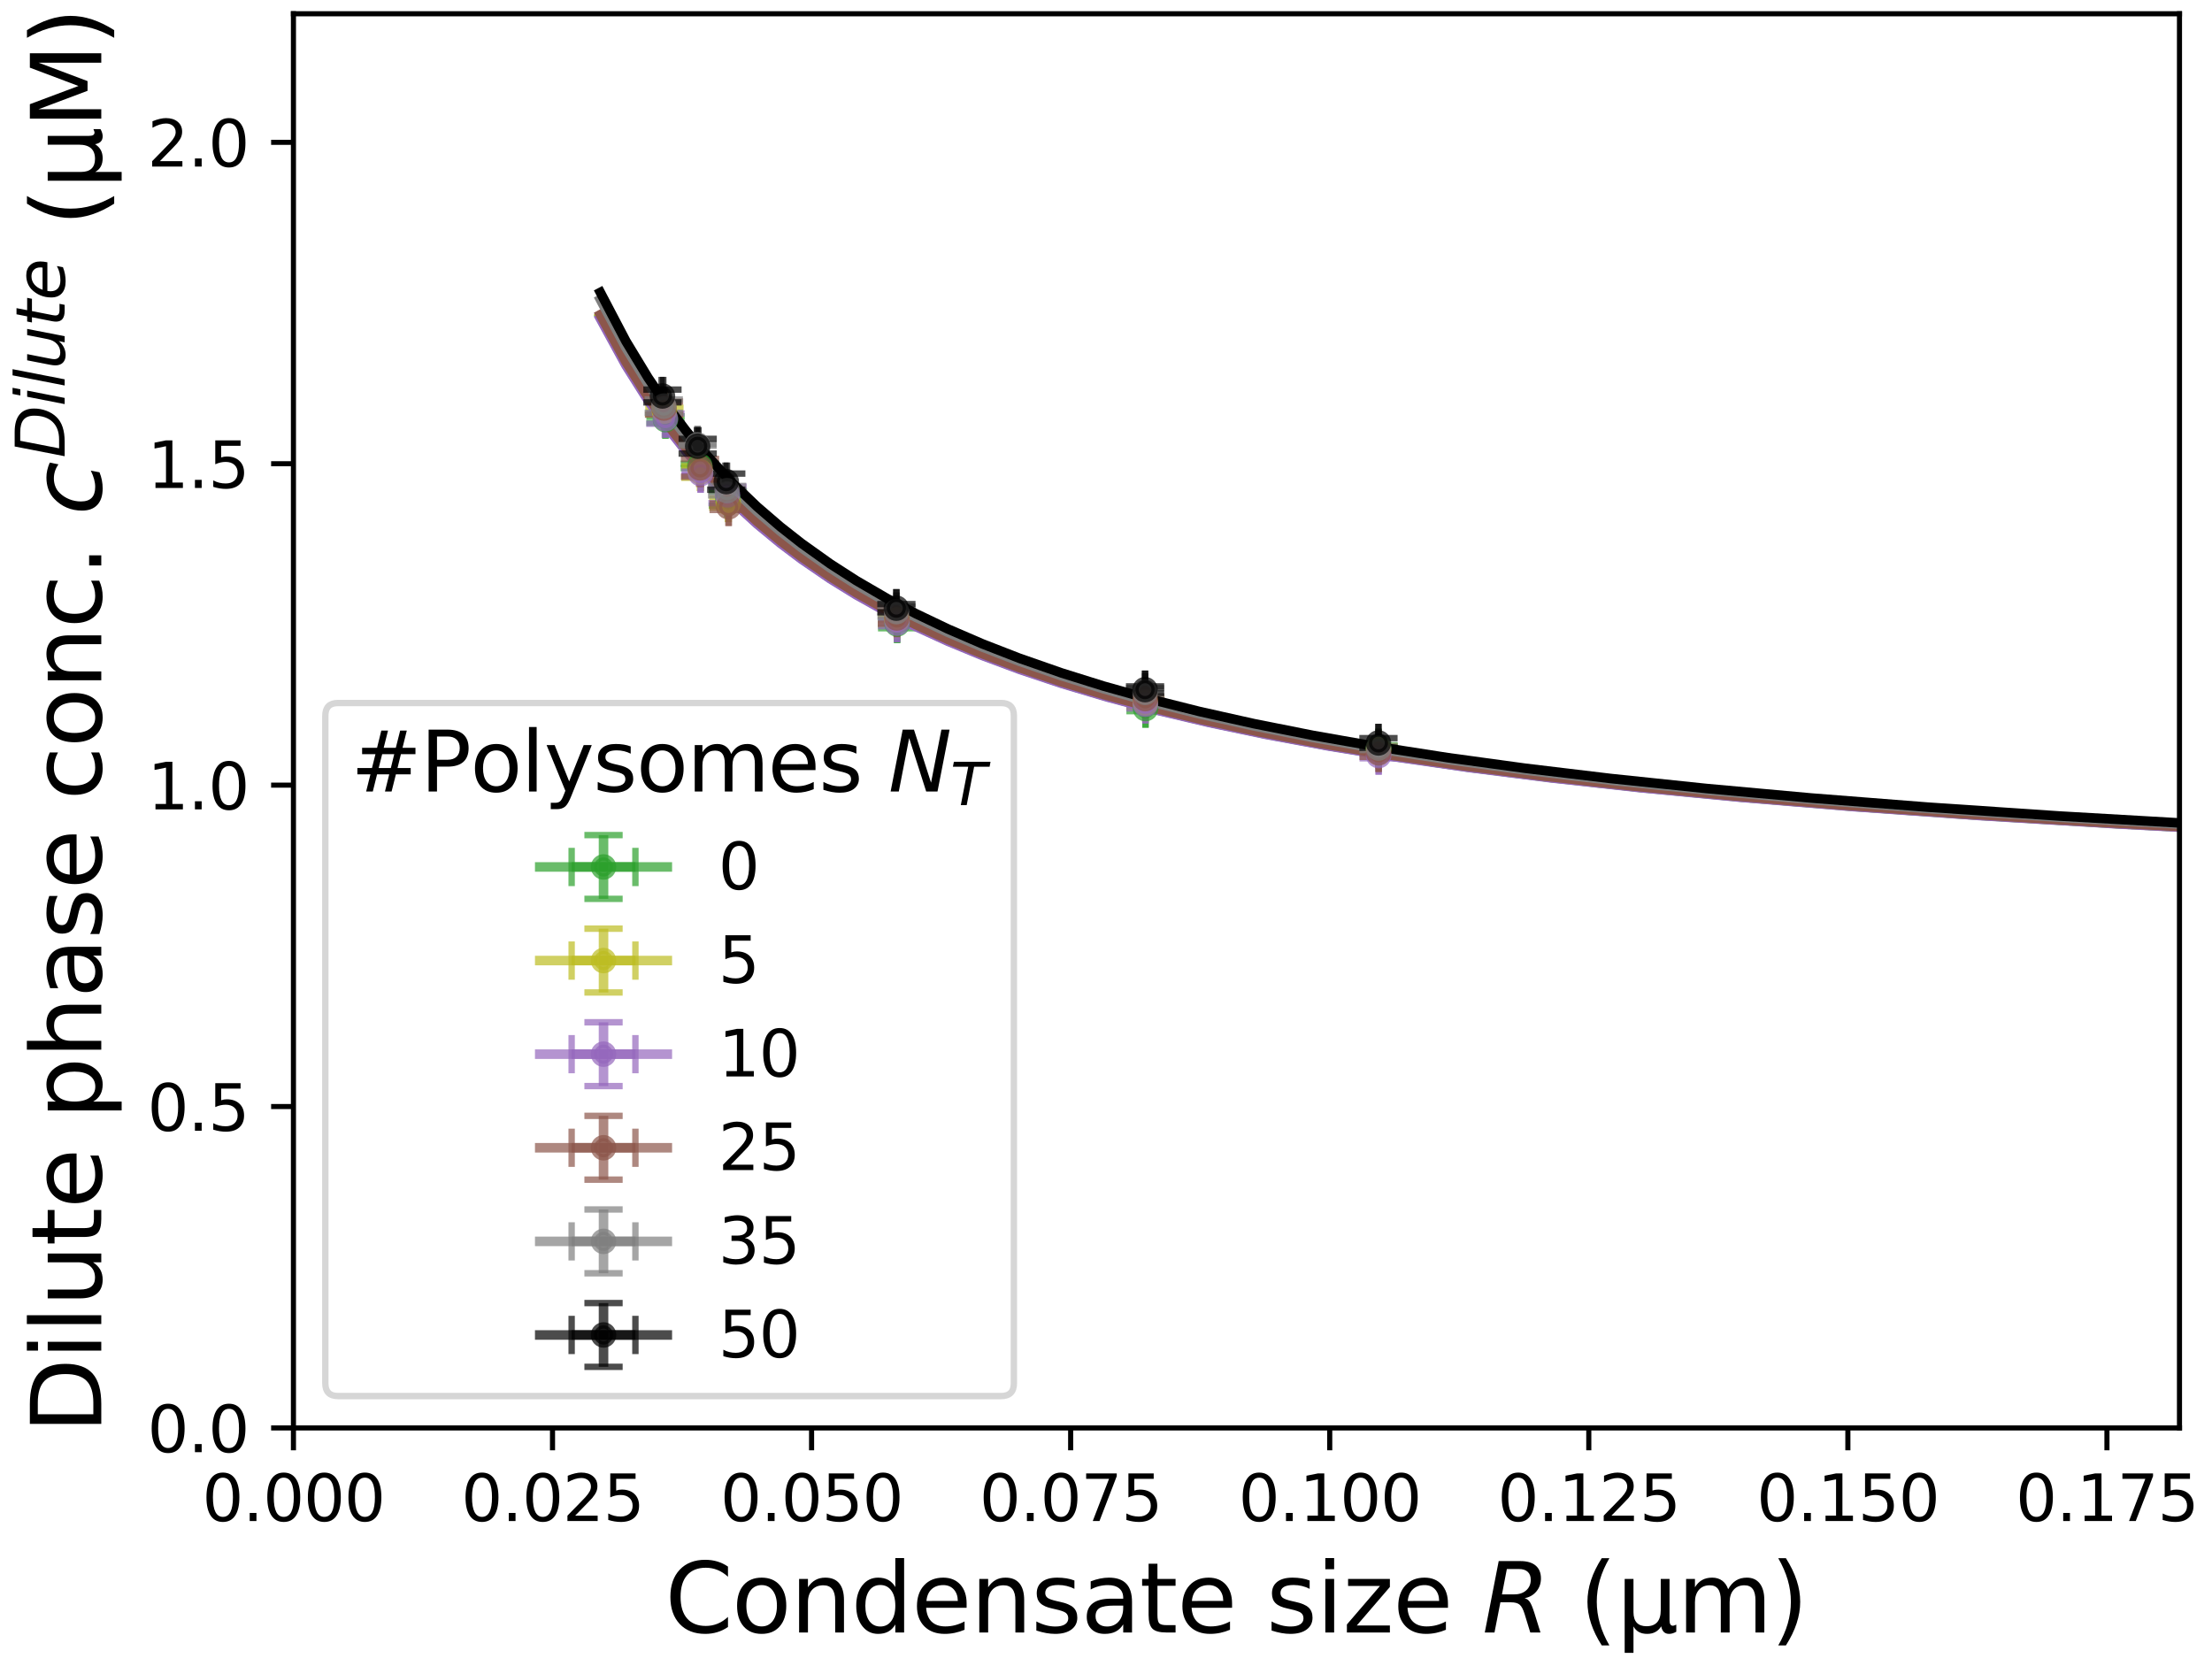 <?xml version="1.0" encoding="utf-8" standalone="no"?>
<!DOCTYPE svg PUBLIC "-//W3C//DTD SVG 1.1//EN"
  "http://www.w3.org/Graphics/SVG/1.1/DTD/svg11.dtd">
<svg xmlns:xlink="http://www.w3.org/1999/xlink" width="346.853pt" height="261.308pt" viewBox="0 0 346.853 261.308" xmlns="http://www.w3.org/2000/svg" version="1.1">
 <defs>
  <style type="text/css">*{stroke-linejoin: round; stroke-linecap: butt}</style>
 </defs>
 <g id="figure_1">
  <g id="patch_1">
   <path d="M 0 261.308 
L 346.853 261.308 
L 346.853 0 
L 0 0 
z
" style="fill: #ffffff"/>
  </g>
  <g id="axes_1">
   <g id="patch_2">
    <path d="M 46.013 223.92 
L 341.753 223.92 
L 341.753 2.16 
L 46.013 2.16 
z
" style="fill: #ffffff"/>
   </g>
   <g id="matplotlib.axis_1">
    <g id="xtick_1">
     <g id="line2d_1">
      <defs>
       <path id="m3144f4fa18" d="M 0 0 
L 0 3.5 
" style="stroke: #000000; stroke-width: 0.8"/>
      </defs>
      <g>
       <use xlink:href="#m3144f4fa18" x="46.013" y="223.92" style="stroke: #000000; stroke-width: 0.8"/>
      </g>
     </g>
     <g id="text_1">
      <!-- 0.000 -->
      <g transform="translate(31.699 238.518) scale(0.1 -0.1)">
       <defs>
        <path id="DejaVuSans-30" d="M 2034 4250 
Q 1547 4250 1301 3770 
Q 1056 3291 1056 2328 
Q 1056 1369 1301 889 
Q 1547 409 2034 409 
Q 2525 409 2770 889 
Q 3016 1369 3016 2328 
Q 3016 3291 2770 3770 
Q 2525 4250 2034 4250 
z
M 2034 4750 
Q 2819 4750 3233 4129 
Q 3647 3509 3647 2328 
Q 3647 1150 3233 529 
Q 2819 -91 2034 -91 
Q 1250 -91 836 529 
Q 422 1150 422 2328 
Q 422 3509 836 4129 
Q 1250 4750 2034 4750 
z
" transform="scale(0.016)"/>
        <path id="DejaVuSans-2e" d="M 684 794 
L 1344 794 
L 1344 0 
L 684 0 
L 684 794 
z
" transform="scale(0.016)"/>
       </defs>
       <use xlink:href="#DejaVuSans-30"/>
       <use xlink:href="#DejaVuSans-2e" x="63.623"/>
       <use xlink:href="#DejaVuSans-30" x="95.41"/>
       <use xlink:href="#DejaVuSans-30" x="159.033"/>
       <use xlink:href="#DejaVuSans-30" x="222.656"/>
      </g>
     </g>
    </g>
    <g id="xtick_2">
     <g id="line2d_2">
      <g>
       <use xlink:href="#m3144f4fa18" x="86.637" y="223.92" style="stroke: #000000; stroke-width: 0.8"/>
      </g>
     </g>
     <g id="text_2">
      <!-- 0.025 -->
      <g transform="translate(72.323 238.518) scale(0.1 -0.1)">
       <defs>
        <path id="DejaVuSans-32" d="M 1228 531 
L 3431 531 
L 3431 0 
L 469 0 
L 469 531 
Q 828 903 1448 1529 
Q 2069 2156 2228 2338 
Q 2531 2678 2651 2914 
Q 2772 3150 2772 3378 
Q 2772 3750 2511 3984 
Q 2250 4219 1831 4219 
Q 1534 4219 1204 4116 
Q 875 4013 500 3803 
L 500 4441 
Q 881 4594 1212 4672 
Q 1544 4750 1819 4750 
Q 2544 4750 2975 4387 
Q 3406 4025 3406 3419 
Q 3406 3131 3298 2873 
Q 3191 2616 2906 2266 
Q 2828 2175 2409 1742 
Q 1991 1309 1228 531 
z
" transform="scale(0.016)"/>
        <path id="DejaVuSans-35" d="M 691 4666 
L 3169 4666 
L 3169 4134 
L 1269 4134 
L 1269 2991 
Q 1406 3038 1543 3061 
Q 1681 3084 1819 3084 
Q 2600 3084 3056 2656 
Q 3513 2228 3513 1497 
Q 3513 744 3044 326 
Q 2575 -91 1722 -91 
Q 1428 -91 1123 -41 
Q 819 9 494 109 
L 494 744 
Q 775 591 1075 516 
Q 1375 441 1709 441 
Q 2250 441 2565 725 
Q 2881 1009 2881 1497 
Q 2881 1984 2565 2268 
Q 2250 2553 1709 2553 
Q 1456 2553 1204 2497 
Q 953 2441 691 2322 
L 691 4666 
z
" transform="scale(0.016)"/>
       </defs>
       <use xlink:href="#DejaVuSans-30"/>
       <use xlink:href="#DejaVuSans-2e" x="63.623"/>
       <use xlink:href="#DejaVuSans-30" x="95.41"/>
       <use xlink:href="#DejaVuSans-32" x="159.033"/>
       <use xlink:href="#DejaVuSans-35" x="222.656"/>
      </g>
     </g>
    </g>
    <g id="xtick_3">
     <g id="line2d_3">
      <g>
       <use xlink:href="#m3144f4fa18" x="127.26" y="223.92" style="stroke: #000000; stroke-width: 0.8"/>
      </g>
     </g>
     <g id="text_3">
      <!-- 0.050 -->
      <g transform="translate(112.946 238.518) scale(0.1 -0.1)">
       <use xlink:href="#DejaVuSans-30"/>
       <use xlink:href="#DejaVuSans-2e" x="63.623"/>
       <use xlink:href="#DejaVuSans-30" x="95.41"/>
       <use xlink:href="#DejaVuSans-35" x="159.033"/>
       <use xlink:href="#DejaVuSans-30" x="222.656"/>
      </g>
     </g>
    </g>
    <g id="xtick_4">
     <g id="line2d_4">
      <g>
       <use xlink:href="#m3144f4fa18" x="167.884" y="223.92" style="stroke: #000000; stroke-width: 0.8"/>
      </g>
     </g>
     <g id="text_4">
      <!-- 0.075 -->
      <g transform="translate(153.57 238.518) scale(0.1 -0.1)">
       <defs>
        <path id="DejaVuSans-37" d="M 525 4666 
L 3525 4666 
L 3525 4397 
L 1831 0 
L 1172 0 
L 2766 4134 
L 525 4134 
L 525 4666 
z
" transform="scale(0.016)"/>
       </defs>
       <use xlink:href="#DejaVuSans-30"/>
       <use xlink:href="#DejaVuSans-2e" x="63.623"/>
       <use xlink:href="#DejaVuSans-30" x="95.41"/>
       <use xlink:href="#DejaVuSans-37" x="159.033"/>
       <use xlink:href="#DejaVuSans-35" x="222.656"/>
      </g>
     </g>
    </g>
    <g id="xtick_5">
     <g id="line2d_5">
      <g>
       <use xlink:href="#m3144f4fa18" x="208.508" y="223.92" style="stroke: #000000; stroke-width: 0.8"/>
      </g>
     </g>
     <g id="text_5">
      <!-- 0.100 -->
      <g transform="translate(194.194 238.518) scale(0.1 -0.1)">
       <defs>
        <path id="DejaVuSans-31" d="M 794 531 
L 1825 531 
L 1825 4091 
L 703 3866 
L 703 4441 
L 1819 4666 
L 2450 4666 
L 2450 531 
L 3481 531 
L 3481 0 
L 794 0 
L 794 531 
z
" transform="scale(0.016)"/>
       </defs>
       <use xlink:href="#DejaVuSans-30"/>
       <use xlink:href="#DejaVuSans-2e" x="63.623"/>
       <use xlink:href="#DejaVuSans-31" x="95.41"/>
       <use xlink:href="#DejaVuSans-30" x="159.033"/>
       <use xlink:href="#DejaVuSans-30" x="222.656"/>
      </g>
     </g>
    </g>
    <g id="xtick_6">
     <g id="line2d_6">
      <g>
       <use xlink:href="#m3144f4fa18" x="249.131" y="223.92" style="stroke: #000000; stroke-width: 0.8"/>
      </g>
     </g>
     <g id="text_6">
      <!-- 0.125 -->
      <g transform="translate(234.817 238.518) scale(0.1 -0.1)">
       <use xlink:href="#DejaVuSans-30"/>
       <use xlink:href="#DejaVuSans-2e" x="63.623"/>
       <use xlink:href="#DejaVuSans-31" x="95.41"/>
       <use xlink:href="#DejaVuSans-32" x="159.033"/>
       <use xlink:href="#DejaVuSans-35" x="222.656"/>
      </g>
     </g>
    </g>
    <g id="xtick_7">
     <g id="line2d_7">
      <g>
       <use xlink:href="#m3144f4fa18" x="289.755" y="223.92" style="stroke: #000000; stroke-width: 0.8"/>
      </g>
     </g>
     <g id="text_7">
      <!-- 0.150 -->
      <g transform="translate(275.441 238.518) scale(0.1 -0.1)">
       <use xlink:href="#DejaVuSans-30"/>
       <use xlink:href="#DejaVuSans-2e" x="63.623"/>
       <use xlink:href="#DejaVuSans-31" x="95.41"/>
       <use xlink:href="#DejaVuSans-35" x="159.033"/>
       <use xlink:href="#DejaVuSans-30" x="222.656"/>
      </g>
     </g>
    </g>
    <g id="xtick_8">
     <g id="line2d_8">
      <g>
       <use xlink:href="#m3144f4fa18" x="330.379" y="223.92" style="stroke: #000000; stroke-width: 0.8"/>
      </g>
     </g>
     <g id="text_8">
      <!-- 0.175 -->
      <g transform="translate(316.064 238.518) scale(0.1 -0.1)">
       <use xlink:href="#DejaVuSans-30"/>
       <use xlink:href="#DejaVuSans-2e" x="63.623"/>
       <use xlink:href="#DejaVuSans-31" x="95.41"/>
       <use xlink:href="#DejaVuSans-37" x="159.033"/>
       <use xlink:href="#DejaVuSans-35" x="222.656"/>
      </g>
     </g>
    </g>
    <g id="text_9">
     <!-- Condensate size $R$ (µm) -->
     <g transform="translate(104.258 255.998) scale(0.15 -0.15)">
      <defs>
       <path id="DejaVuSans-43" d="M 4122 4306 
L 4122 3641 
Q 3803 3938 3442 4084 
Q 3081 4231 2675 4231 
Q 1875 4231 1450 3742 
Q 1025 3253 1025 2328 
Q 1025 1406 1450 917 
Q 1875 428 2675 428 
Q 3081 428 3442 575 
Q 3803 722 4122 1019 
L 4122 359 
Q 3791 134 3420 21 
Q 3050 -91 2638 -91 
Q 1578 -91 968 557 
Q 359 1206 359 2328 
Q 359 3453 968 4101 
Q 1578 4750 2638 4750 
Q 3056 4750 3426 4639 
Q 3797 4528 4122 4306 
z
" transform="scale(0.016)"/>
       <path id="DejaVuSans-6f" d="M 1959 3097 
Q 1497 3097 1228 2736 
Q 959 2375 959 1747 
Q 959 1119 1226 758 
Q 1494 397 1959 397 
Q 2419 397 2687 759 
Q 2956 1122 2956 1747 
Q 2956 2369 2687 2733 
Q 2419 3097 1959 3097 
z
M 1959 3584 
Q 2709 3584 3137 3096 
Q 3566 2609 3566 1747 
Q 3566 888 3137 398 
Q 2709 -91 1959 -91 
Q 1206 -91 779 398 
Q 353 888 353 1747 
Q 353 2609 779 3096 
Q 1206 3584 1959 3584 
z
" transform="scale(0.016)"/>
       <path id="DejaVuSans-6e" d="M 3513 2113 
L 3513 0 
L 2938 0 
L 2938 2094 
Q 2938 2591 2744 2837 
Q 2550 3084 2163 3084 
Q 1697 3084 1428 2787 
Q 1159 2491 1159 1978 
L 1159 0 
L 581 0 
L 581 3500 
L 1159 3500 
L 1159 2956 
Q 1366 3272 1645 3428 
Q 1925 3584 2291 3584 
Q 2894 3584 3203 3211 
Q 3513 2838 3513 2113 
z
" transform="scale(0.016)"/>
       <path id="DejaVuSans-64" d="M 2906 2969 
L 2906 4863 
L 3481 4863 
L 3481 0 
L 2906 0 
L 2906 525 
Q 2725 213 2448 61 
Q 2172 -91 1784 -91 
Q 1150 -91 751 415 
Q 353 922 353 1747 
Q 353 2572 751 3078 
Q 1150 3584 1784 3584 
Q 2172 3584 2448 3432 
Q 2725 3281 2906 2969 
z
M 947 1747 
Q 947 1113 1208 752 
Q 1469 391 1925 391 
Q 2381 391 2643 752 
Q 2906 1113 2906 1747 
Q 2906 2381 2643 2742 
Q 2381 3103 1925 3103 
Q 1469 3103 1208 2742 
Q 947 2381 947 1747 
z
" transform="scale(0.016)"/>
       <path id="DejaVuSans-65" d="M 3597 1894 
L 3597 1613 
L 953 1613 
Q 991 1019 1311 708 
Q 1631 397 2203 397 
Q 2534 397 2845 478 
Q 3156 559 3463 722 
L 3463 178 
Q 3153 47 2828 -22 
Q 2503 -91 2169 -91 
Q 1331 -91 842 396 
Q 353 884 353 1716 
Q 353 2575 817 3079 
Q 1281 3584 2069 3584 
Q 2775 3584 3186 3129 
Q 3597 2675 3597 1894 
z
M 3022 2063 
Q 3016 2534 2758 2815 
Q 2500 3097 2075 3097 
Q 1594 3097 1305 2825 
Q 1016 2553 972 2059 
L 3022 2063 
z
" transform="scale(0.016)"/>
       <path id="DejaVuSans-73" d="M 2834 3397 
L 2834 2853 
Q 2591 2978 2328 3040 
Q 2066 3103 1784 3103 
Q 1356 3103 1142 2972 
Q 928 2841 928 2578 
Q 928 2378 1081 2264 
Q 1234 2150 1697 2047 
L 1894 2003 
Q 2506 1872 2764 1633 
Q 3022 1394 3022 966 
Q 3022 478 2636 193 
Q 2250 -91 1575 -91 
Q 1294 -91 989 -36 
Q 684 19 347 128 
L 347 722 
Q 666 556 975 473 
Q 1284 391 1588 391 
Q 1994 391 2212 530 
Q 2431 669 2431 922 
Q 2431 1156 2273 1281 
Q 2116 1406 1581 1522 
L 1381 1569 
Q 847 1681 609 1914 
Q 372 2147 372 2553 
Q 372 3047 722 3315 
Q 1072 3584 1716 3584 
Q 2034 3584 2315 3537 
Q 2597 3491 2834 3397 
z
" transform="scale(0.016)"/>
       <path id="DejaVuSans-61" d="M 2194 1759 
Q 1497 1759 1228 1600 
Q 959 1441 959 1056 
Q 959 750 1161 570 
Q 1363 391 1709 391 
Q 2188 391 2477 730 
Q 2766 1069 2766 1631 
L 2766 1759 
L 2194 1759 
z
M 3341 1997 
L 3341 0 
L 2766 0 
L 2766 531 
Q 2569 213 2275 61 
Q 1981 -91 1556 -91 
Q 1019 -91 701 211 
Q 384 513 384 1019 
Q 384 1609 779 1909 
Q 1175 2209 1959 2209 
L 2766 2209 
L 2766 2266 
Q 2766 2663 2505 2880 
Q 2244 3097 1772 3097 
Q 1472 3097 1187 3025 
Q 903 2953 641 2809 
L 641 3341 
Q 956 3463 1253 3523 
Q 1550 3584 1831 3584 
Q 2591 3584 2966 3190 
Q 3341 2797 3341 1997 
z
" transform="scale(0.016)"/>
       <path id="DejaVuSans-74" d="M 1172 4494 
L 1172 3500 
L 2356 3500 
L 2356 3053 
L 1172 3053 
L 1172 1153 
Q 1172 725 1289 603 
Q 1406 481 1766 481 
L 2356 481 
L 2356 0 
L 1766 0 
Q 1100 0 847 248 
Q 594 497 594 1153 
L 594 3053 
L 172 3053 
L 172 3500 
L 594 3500 
L 594 4494 
L 1172 4494 
z
" transform="scale(0.016)"/>
       <path id="DejaVuSans-20" transform="scale(0.016)"/>
       <path id="DejaVuSans-69" d="M 603 3500 
L 1178 3500 
L 1178 0 
L 603 0 
L 603 3500 
z
M 603 4863 
L 1178 4863 
L 1178 4134 
L 603 4134 
L 603 4863 
z
" transform="scale(0.016)"/>
       <path id="DejaVuSans-7a" d="M 353 3500 
L 3084 3500 
L 3084 2975 
L 922 459 
L 3084 459 
L 3084 0 
L 275 0 
L 275 525 
L 2438 3041 
L 353 3041 
L 353 3500 
z
" transform="scale(0.016)"/>
       <path id="DejaVuSans-Oblique-52" d="M 1613 4147 
L 1294 2491 
L 2106 2491 
Q 2584 2491 2879 2755 
Q 3175 3019 3175 3444 
Q 3175 3784 2976 3965 
Q 2778 4147 2406 4147 
L 1613 4147 
z
M 2772 2241 
Q 2972 2194 3105 2009 
Q 3238 1825 3413 1275 
L 3809 0 
L 3144 0 
L 2778 1197 
Q 2638 1659 2453 1815 
Q 2269 1972 1888 1972 
L 1191 1972 
L 806 0 
L 172 0 
L 1081 4666 
L 2503 4666 
Q 3150 4666 3495 4373 
Q 3841 4081 3841 3531 
Q 3841 3044 3547 2687 
Q 3253 2331 2772 2241 
z
" transform="scale(0.016)"/>
       <path id="DejaVuSans-28" d="M 1984 4856 
Q 1566 4138 1362 3434 
Q 1159 2731 1159 2009 
Q 1159 1288 1364 580 
Q 1569 -128 1984 -844 
L 1484 -844 
Q 1016 -109 783 600 
Q 550 1309 550 2009 
Q 550 2706 781 3412 
Q 1013 4119 1484 4856 
L 1984 4856 
z
" transform="scale(0.016)"/>
       <path id="DejaVuSans-b5" d="M 544 -1331 
L 544 3500 
L 1119 3500 
L 1119 1325 
Q 1119 872 1334 640 
Q 1550 409 1972 409 
Q 2434 409 2667 671 
Q 2900 934 2900 1459 
L 2900 3500 
L 3475 3500 
L 3475 806 
Q 3475 619 3529 530 
Q 3584 441 3700 441 
Q 3728 441 3778 458 
Q 3828 475 3916 513 
L 3916 50 
Q 3788 -22 3673 -56 
Q 3559 -91 3450 -91 
Q 3234 -91 3106 31 
Q 2978 153 2931 403 
Q 2775 156 2548 32 
Q 2322 -91 2016 -91 
Q 1697 -91 1473 31 
Q 1250 153 1119 397 
L 1119 -1331 
L 544 -1331 
z
" transform="scale(0.016)"/>
       <path id="DejaVuSans-6d" d="M 3328 2828 
Q 3544 3216 3844 3400 
Q 4144 3584 4550 3584 
Q 5097 3584 5394 3201 
Q 5691 2819 5691 2113 
L 5691 0 
L 5113 0 
L 5113 2094 
Q 5113 2597 4934 2840 
Q 4756 3084 4391 3084 
Q 3944 3084 3684 2787 
Q 3425 2491 3425 1978 
L 3425 0 
L 2847 0 
L 2847 2094 
Q 2847 2600 2669 2842 
Q 2491 3084 2119 3084 
Q 1678 3084 1418 2786 
Q 1159 2488 1159 1978 
L 1159 0 
L 581 0 
L 581 3500 
L 1159 3500 
L 1159 2956 
Q 1356 3278 1631 3431 
Q 1906 3584 2284 3584 
Q 2666 3584 2933 3390 
Q 3200 3197 3328 2828 
z
" transform="scale(0.016)"/>
       <path id="DejaVuSans-29" d="M 513 4856 
L 1013 4856 
Q 1481 4119 1714 3412 
Q 1947 2706 1947 2009 
Q 1947 1309 1714 600 
Q 1481 -109 1013 -844 
L 513 -844 
Q 928 -128 1133 580 
Q 1338 1288 1338 2009 
Q 1338 2731 1133 3434 
Q 928 4138 513 4856 
z
" transform="scale(0.016)"/>
      </defs>
      <use xlink:href="#DejaVuSans-43" transform="translate(0 0.016)"/>
      <use xlink:href="#DejaVuSans-6f" transform="translate(69.824 0.016)"/>
      <use xlink:href="#DejaVuSans-6e" transform="translate(131.006 0.016)"/>
      <use xlink:href="#DejaVuSans-64" transform="translate(194.385 0.016)"/>
      <use xlink:href="#DejaVuSans-65" transform="translate(257.861 0.016)"/>
      <use xlink:href="#DejaVuSans-6e" transform="translate(319.385 0.016)"/>
      <use xlink:href="#DejaVuSans-73" transform="translate(382.764 0.016)"/>
      <use xlink:href="#DejaVuSans-61" transform="translate(434.863 0.016)"/>
      <use xlink:href="#DejaVuSans-74" transform="translate(496.143 0.016)"/>
      <use xlink:href="#DejaVuSans-65" transform="translate(535.352 0.016)"/>
      <use xlink:href="#DejaVuSans-20" transform="translate(596.875 0.016)"/>
      <use xlink:href="#DejaVuSans-73" transform="translate(628.662 0.016)"/>
      <use xlink:href="#DejaVuSans-69" transform="translate(680.762 0.016)"/>
      <use xlink:href="#DejaVuSans-7a" transform="translate(708.545 0.016)"/>
      <use xlink:href="#DejaVuSans-65" transform="translate(761.035 0.016)"/>
      <use xlink:href="#DejaVuSans-20" transform="translate(822.559 0.016)"/>
      <use xlink:href="#DejaVuSans-Oblique-52" transform="translate(854.346 0.016)"/>
      <use xlink:href="#DejaVuSans-20" transform="translate(923.828 0.016)"/>
      <use xlink:href="#DejaVuSans-28" transform="translate(955.615 0.016)"/>
      <use xlink:href="#DejaVuSans-b5" transform="translate(994.629 0.016)"/>
      <use xlink:href="#DejaVuSans-6d" transform="translate(1058.252 0.016)"/>
      <use xlink:href="#DejaVuSans-29" transform="translate(1155.664 0.016)"/>
     </g>
    </g>
   </g>
   <g id="matplotlib.axis_2">
    <g id="ytick_1">
     <g id="line2d_9">
      <defs>
       <path id="mda36eb22b1" d="M 0 0 
L -3.5 0 
" style="stroke: #000000; stroke-width: 0.8"/>
      </defs>
      <g>
       <use xlink:href="#mda36eb22b1" x="46.013" y="223.92" style="stroke: #000000; stroke-width: 0.8"/>
      </g>
     </g>
     <g id="text_10">
      <!-- 0.0 -->
      <g transform="translate(23.11 227.719) scale(0.1 -0.1)">
       <use xlink:href="#DejaVuSans-30"/>
       <use xlink:href="#DejaVuSans-2e" x="63.623"/>
       <use xlink:href="#DejaVuSans-30" x="95.41"/>
      </g>
     </g>
    </g>
    <g id="ytick_2">
     <g id="line2d_10">
      <g>
       <use xlink:href="#mda36eb22b1" x="46.013" y="173.52" style="stroke: #000000; stroke-width: 0.8"/>
      </g>
     </g>
     <g id="text_11">
      <!-- 0.5 -->
      <g transform="translate(23.11 177.319) scale(0.1 -0.1)">
       <use xlink:href="#DejaVuSans-30"/>
       <use xlink:href="#DejaVuSans-2e" x="63.623"/>
       <use xlink:href="#DejaVuSans-35" x="95.41"/>
      </g>
     </g>
    </g>
    <g id="ytick_3">
     <g id="line2d_11">
      <g>
       <use xlink:href="#mda36eb22b1" x="46.013" y="123.12" style="stroke: #000000; stroke-width: 0.8"/>
      </g>
     </g>
     <g id="text_12">
      <!-- 1.0 -->
      <g transform="translate(23.11 126.919) scale(0.1 -0.1)">
       <use xlink:href="#DejaVuSans-31"/>
       <use xlink:href="#DejaVuSans-2e" x="63.623"/>
       <use xlink:href="#DejaVuSans-30" x="95.41"/>
      </g>
     </g>
    </g>
    <g id="ytick_4">
     <g id="line2d_12">
      <g>
       <use xlink:href="#mda36eb22b1" x="46.013" y="72.72" style="stroke: #000000; stroke-width: 0.8"/>
      </g>
     </g>
     <g id="text_13">
      <!-- 1.5 -->
      <g transform="translate(23.11 76.519) scale(0.1 -0.1)">
       <use xlink:href="#DejaVuSans-31"/>
       <use xlink:href="#DejaVuSans-2e" x="63.623"/>
       <use xlink:href="#DejaVuSans-35" x="95.41"/>
      </g>
     </g>
    </g>
    <g id="ytick_5">
     <g id="line2d_13">
      <g>
       <use xlink:href="#mda36eb22b1" x="46.013" y="22.32" style="stroke: #000000; stroke-width: 0.8"/>
      </g>
     </g>
     <g id="text_14">
      <!-- 2.0 -->
      <g transform="translate(23.11 26.119) scale(0.1 -0.1)">
       <use xlink:href="#DejaVuSans-32"/>
       <use xlink:href="#DejaVuSans-2e" x="63.623"/>
       <use xlink:href="#DejaVuSans-30" x="95.41"/>
      </g>
     </g>
    </g>
    <g id="text_15">
     <!-- Dilute phase conc. $c^{Dilute}$ (µM) -->
     <g transform="translate(15.96 224.79) rotate(-90) scale(0.15 -0.15)">
      <defs>
       <path id="DejaVuSans-44" d="M 1259 4147 
L 1259 519 
L 2022 519 
Q 2988 519 3436 956 
Q 3884 1394 3884 2338 
Q 3884 3275 3436 3711 
Q 2988 4147 2022 4147 
L 1259 4147 
z
M 628 4666 
L 1925 4666 
Q 3281 4666 3915 4102 
Q 4550 3538 4550 2338 
Q 4550 1131 3912 565 
Q 3275 0 1925 0 
L 628 0 
L 628 4666 
z
" transform="scale(0.016)"/>
       <path id="DejaVuSans-6c" d="M 603 4863 
L 1178 4863 
L 1178 0 
L 603 0 
L 603 4863 
z
" transform="scale(0.016)"/>
       <path id="DejaVuSans-75" d="M 544 1381 
L 544 3500 
L 1119 3500 
L 1119 1403 
Q 1119 906 1312 657 
Q 1506 409 1894 409 
Q 2359 409 2629 706 
Q 2900 1003 2900 1516 
L 2900 3500 
L 3475 3500 
L 3475 0 
L 2900 0 
L 2900 538 
Q 2691 219 2414 64 
Q 2138 -91 1772 -91 
Q 1169 -91 856 284 
Q 544 659 544 1381 
z
M 1991 3584 
L 1991 3584 
z
" transform="scale(0.016)"/>
       <path id="DejaVuSans-70" d="M 1159 525 
L 1159 -1331 
L 581 -1331 
L 581 3500 
L 1159 3500 
L 1159 2969 
Q 1341 3281 1617 3432 
Q 1894 3584 2278 3584 
Q 2916 3584 3314 3078 
Q 3713 2572 3713 1747 
Q 3713 922 3314 415 
Q 2916 -91 2278 -91 
Q 1894 -91 1617 61 
Q 1341 213 1159 525 
z
M 3116 1747 
Q 3116 2381 2855 2742 
Q 2594 3103 2138 3103 
Q 1681 3103 1420 2742 
Q 1159 2381 1159 1747 
Q 1159 1113 1420 752 
Q 1681 391 2138 391 
Q 2594 391 2855 752 
Q 3116 1113 3116 1747 
z
" transform="scale(0.016)"/>
       <path id="DejaVuSans-68" d="M 3513 2113 
L 3513 0 
L 2938 0 
L 2938 2094 
Q 2938 2591 2744 2837 
Q 2550 3084 2163 3084 
Q 1697 3084 1428 2787 
Q 1159 2491 1159 1978 
L 1159 0 
L 581 0 
L 581 4863 
L 1159 4863 
L 1159 2956 
Q 1366 3272 1645 3428 
Q 1925 3584 2291 3584 
Q 2894 3584 3203 3211 
Q 3513 2838 3513 2113 
z
" transform="scale(0.016)"/>
       <path id="DejaVuSans-63" d="M 3122 3366 
L 3122 2828 
Q 2878 2963 2633 3030 
Q 2388 3097 2138 3097 
Q 1578 3097 1268 2742 
Q 959 2388 959 1747 
Q 959 1106 1268 751 
Q 1578 397 2138 397 
Q 2388 397 2633 464 
Q 2878 531 3122 666 
L 3122 134 
Q 2881 22 2623 -34 
Q 2366 -91 2075 -91 
Q 1284 -91 818 406 
Q 353 903 353 1747 
Q 353 2603 823 3093 
Q 1294 3584 2113 3584 
Q 2378 3584 2631 3529 
Q 2884 3475 3122 3366 
z
" transform="scale(0.016)"/>
       <path id="DejaVuSans-Oblique-63" d="M 3431 3366 
L 3316 2797 
Q 3109 2947 2876 3022 
Q 2644 3097 2394 3097 
Q 2119 3097 1870 3000 
Q 1622 2903 1453 2725 
Q 1184 2453 1037 2087 
Q 891 1722 891 1331 
Q 891 859 1127 628 
Q 1363 397 1844 397 
Q 2081 397 2348 469 
Q 2616 541 2906 684 
L 2797 116 
Q 2547 13 2283 -39 
Q 2019 -91 1741 -91 
Q 1044 -91 669 257 
Q 294 606 294 1253 
Q 294 1797 489 2255 
Q 684 2713 1069 3078 
Q 1331 3328 1684 3456 
Q 2038 3584 2456 3584 
Q 2700 3584 2940 3529 
Q 3181 3475 3431 3366 
z
" transform="scale(0.016)"/>
       <path id="DejaVuSans-Oblique-44" d="M 1081 4666 
L 2438 4666 
Q 3519 4666 4070 4208 
Q 4622 3750 4622 2847 
Q 4622 2250 4412 1698 
Q 4203 1147 3834 769 
Q 3463 381 2891 190 
Q 2319 0 1538 0 
L 172 0 
L 1081 4666 
z
M 1613 4147 
L 909 519 
L 1734 519 
Q 2794 519 3375 1128 
Q 3956 1738 3956 2847 
Q 3956 3519 3581 3833 
Q 3206 4147 2406 4147 
L 1613 4147 
z
" transform="scale(0.016)"/>
       <path id="DejaVuSans-Oblique-69" d="M 1172 4863 
L 1747 4863 
L 1606 4134 
L 1031 4134 
L 1172 4863 
z
M 909 3500 
L 1484 3500 
L 800 0 
L 225 0 
L 909 3500 
z
" transform="scale(0.016)"/>
       <path id="DejaVuSans-Oblique-6c" d="M 1172 4863 
L 1747 4863 
L 800 0 
L 225 0 
L 1172 4863 
z
" transform="scale(0.016)"/>
       <path id="DejaVuSans-Oblique-75" d="M 428 1388 
L 838 3500 
L 1416 3500 
L 1006 1409 
Q 975 1256 961 1147 
Q 947 1038 947 966 
Q 947 700 1109 554 
Q 1272 409 1569 409 
Q 2031 409 2368 721 
Q 2706 1034 2809 1563 
L 3194 3500 
L 3769 3500 
L 3091 0 
L 2516 0 
L 2631 550 
Q 2388 244 2052 76 
Q 1716 -91 1338 -91 
Q 878 -91 622 161 
Q 366 413 366 863 
Q 366 956 381 1097 
Q 397 1238 428 1388 
z
" transform="scale(0.016)"/>
       <path id="DejaVuSans-Oblique-74" d="M 2706 3500 
L 2619 3053 
L 1472 3053 
L 1100 1153 
Q 1081 1047 1072 975 
Q 1063 903 1063 863 
Q 1063 663 1183 572 
Q 1303 481 1569 481 
L 2150 481 
L 2053 0 
L 1503 0 
Q 991 0 739 200 
Q 488 400 488 806 
Q 488 878 497 964 
Q 506 1050 525 1153 
L 897 3053 
L 409 3053 
L 500 3500 
L 978 3500 
L 1172 4494 
L 1747 4494 
L 1556 3500 
L 2706 3500 
z
" transform="scale(0.016)"/>
       <path id="DejaVuSans-Oblique-65" d="M 3078 2063 
Q 3088 2113 3092 2166 
Q 3097 2219 3097 2272 
Q 3097 2653 2873 2875 
Q 2650 3097 2266 3097 
Q 1838 3097 1509 2826 
Q 1181 2556 1013 2059 
L 3078 2063 
z
M 3578 1613 
L 903 1613 
Q 884 1494 878 1425 
Q 872 1356 872 1306 
Q 872 872 1139 634 
Q 1406 397 1894 397 
Q 2269 397 2603 481 
Q 2938 566 3225 728 
L 3116 159 
Q 2806 34 2476 -28 
Q 2147 -91 1806 -91 
Q 1078 -91 686 257 
Q 294 606 294 1247 
Q 294 1794 489 2264 
Q 684 2734 1063 3103 
Q 1306 3334 1642 3459 
Q 1978 3584 2356 3584 
Q 2950 3584 3301 3228 
Q 3653 2872 3653 2272 
Q 3653 2128 3634 1964 
Q 3616 1800 3578 1613 
z
" transform="scale(0.016)"/>
       <path id="DejaVuSans-4d" d="M 628 4666 
L 1569 4666 
L 2759 1491 
L 3956 4666 
L 4897 4666 
L 4897 0 
L 4281 0 
L 4281 4097 
L 3078 897 
L 2444 897 
L 1241 4097 
L 1241 0 
L 628 0 
L 628 4666 
z
" transform="scale(0.016)"/>
      </defs>
      <use xlink:href="#DejaVuSans-44" transform="translate(0 0.53)"/>
      <use xlink:href="#DejaVuSans-69" transform="translate(77.002 0.53)"/>
      <use xlink:href="#DejaVuSans-6c" transform="translate(104.785 0.53)"/>
      <use xlink:href="#DejaVuSans-75" transform="translate(132.568 0.53)"/>
      <use xlink:href="#DejaVuSans-74" transform="translate(195.947 0.53)"/>
      <use xlink:href="#DejaVuSans-65" transform="translate(235.156 0.53)"/>
      <use xlink:href="#DejaVuSans-20" transform="translate(296.68 0.53)"/>
      <use xlink:href="#DejaVuSans-70" transform="translate(328.467 0.53)"/>
      <use xlink:href="#DejaVuSans-68" transform="translate(391.943 0.53)"/>
      <use xlink:href="#DejaVuSans-61" transform="translate(455.322 0.53)"/>
      <use xlink:href="#DejaVuSans-73" transform="translate(516.602 0.53)"/>
      <use xlink:href="#DejaVuSans-65" transform="translate(568.701 0.53)"/>
      <use xlink:href="#DejaVuSans-20" transform="translate(630.225 0.53)"/>
      <use xlink:href="#DejaVuSans-63" transform="translate(662.012 0.53)"/>
      <use xlink:href="#DejaVuSans-6f" transform="translate(716.992 0.53)"/>
      <use xlink:href="#DejaVuSans-6e" transform="translate(778.174 0.53)"/>
      <use xlink:href="#DejaVuSans-63" transform="translate(841.553 0.53)"/>
      <use xlink:href="#DejaVuSans-2e" transform="translate(896.533 0.53)"/>
      <use xlink:href="#DejaVuSans-20" transform="translate(928.32 0.53)"/>
      <use xlink:href="#DejaVuSans-Oblique-63" transform="translate(960.107 0.53)"/>
      <use xlink:href="#DejaVuSans-Oblique-44" transform="translate(1019.738 38.811) scale(0.7)"/>
      <use xlink:href="#DejaVuSans-Oblique-69" transform="translate(1073.639 38.811) scale(0.7)"/>
      <use xlink:href="#DejaVuSans-Oblique-6c" transform="translate(1093.087 38.811) scale(0.7)"/>
      <use xlink:href="#DejaVuSans-Oblique-75" transform="translate(1112.536 38.811) scale(0.7)"/>
      <use xlink:href="#DejaVuSans-Oblique-74" transform="translate(1156.901 38.811) scale(0.7)"/>
      <use xlink:href="#DejaVuSans-Oblique-65" transform="translate(1184.347 38.811) scale(0.7)"/>
      <use xlink:href="#DejaVuSans-20" transform="translate(1230.148 0.53)"/>
      <use xlink:href="#DejaVuSans-28" transform="translate(1261.935 0.53)"/>
      <use xlink:href="#DejaVuSans-b5" transform="translate(1300.949 0.53)"/>
      <use xlink:href="#DejaVuSans-4d" transform="translate(1364.572 0.53)"/>
      <use xlink:href="#DejaVuSans-29" transform="translate(1450.851 0.53)"/>
     </g>
    </g>
   </g>
   <g id="LineCollection_1">
    <path d="M 104.289 65.799 
L 104.42 65.799 
" clip-path="url(#p92fbb2f168)" style="fill: none; stroke: #2ca02c; stroke-opacity: 0.7; stroke-width: 1.5"/>
    <path d="M 109.697 73.065 
L 109.771 73.065 
" clip-path="url(#p92fbb2f168)" style="fill: none; stroke: #2ca02c; stroke-opacity: 0.7; stroke-width: 1.5"/>
    <path d="M 114.02 78.142 
L 114.233 78.142 
" clip-path="url(#p92fbb2f168)" style="fill: none; stroke: #2ca02c; stroke-opacity: 0.7; stroke-width: 1.5"/>
    <path d="M 140.643 97.843 
L 140.709 97.843 
" clip-path="url(#p92fbb2f168)" style="fill: none; stroke: #2ca02c; stroke-opacity: 0.7; stroke-width: 1.5"/>
    <path d="M 179.614 111.119 
L 179.634 111.119 
" clip-path="url(#p92fbb2f168)" style="fill: none; stroke: #2ca02c; stroke-opacity: 0.7; stroke-width: 1.5"/>
    <path d="M 216.155 117.274 
L 216.167 117.274 
" clip-path="url(#p92fbb2f168)" style="fill: none; stroke: #2ca02c; stroke-opacity: 0.7; stroke-width: 1.5"/>
   </g>
   <g id="LineCollection_2">
    <path d="M 104.355 66.312 
L 104.355 65.286 
" clip-path="url(#p92fbb2f168)" style="fill: none; stroke: #2ca02c; stroke-opacity: 0.7; stroke-width: 1.5"/>
    <path d="M 109.734 73.408 
L 109.734 72.722 
" clip-path="url(#p92fbb2f168)" style="fill: none; stroke: #2ca02c; stroke-opacity: 0.7; stroke-width: 1.5"/>
    <path d="M 114.127 79.278 
L 114.127 77.007 
" clip-path="url(#p92fbb2f168)" style="fill: none; stroke: #2ca02c; stroke-opacity: 0.7; stroke-width: 1.5"/>
    <path d="M 140.676 98.517 
L 140.676 97.169 
" clip-path="url(#p92fbb2f168)" style="fill: none; stroke: #2ca02c; stroke-opacity: 0.7; stroke-width: 1.5"/>
    <path d="M 179.624 111.519 
L 179.624 110.719 
" clip-path="url(#p92fbb2f168)" style="fill: none; stroke: #2ca02c; stroke-opacity: 0.7; stroke-width: 1.5"/>
    <path d="M 216.161 117.681 
L 216.161 116.867 
" clip-path="url(#p92fbb2f168)" style="fill: none; stroke: #2ca02c; stroke-opacity: 0.7; stroke-width: 1.5"/>
   </g>
   <g id="line2d_14">
    <defs>
     <path id="mcd24b2ea0f" d="M 0 3 
L 0 -3 
" style="stroke: #2ca02c; stroke-opacity: 0.7"/>
    </defs>
    <g clip-path="url(#p92fbb2f168)">
     <use xlink:href="#mcd24b2ea0f" x="104.289" y="65.799" style="fill: #2ca02c; fill-opacity: 0.7; stroke: #2ca02c; stroke-opacity: 0.7"/>
     <use xlink:href="#mcd24b2ea0f" x="109.697" y="73.065" style="fill: #2ca02c; fill-opacity: 0.7; stroke: #2ca02c; stroke-opacity: 0.7"/>
     <use xlink:href="#mcd24b2ea0f" x="114.02" y="78.142" style="fill: #2ca02c; fill-opacity: 0.7; stroke: #2ca02c; stroke-opacity: 0.7"/>
     <use xlink:href="#mcd24b2ea0f" x="140.643" y="97.843" style="fill: #2ca02c; fill-opacity: 0.7; stroke: #2ca02c; stroke-opacity: 0.7"/>
     <use xlink:href="#mcd24b2ea0f" x="179.614" y="111.119" style="fill: #2ca02c; fill-opacity: 0.7; stroke: #2ca02c; stroke-opacity: 0.7"/>
     <use xlink:href="#mcd24b2ea0f" x="216.155" y="117.274" style="fill: #2ca02c; fill-opacity: 0.7; stroke: #2ca02c; stroke-opacity: 0.7"/>
    </g>
   </g>
   <g id="line2d_15">
    <g clip-path="url(#p92fbb2f168)">
     <use xlink:href="#mcd24b2ea0f" x="104.42" y="65.799" style="fill: #2ca02c; fill-opacity: 0.7; stroke: #2ca02c; stroke-opacity: 0.7"/>
     <use xlink:href="#mcd24b2ea0f" x="109.771" y="73.065" style="fill: #2ca02c; fill-opacity: 0.7; stroke: #2ca02c; stroke-opacity: 0.7"/>
     <use xlink:href="#mcd24b2ea0f" x="114.233" y="78.142" style="fill: #2ca02c; fill-opacity: 0.7; stroke: #2ca02c; stroke-opacity: 0.7"/>
     <use xlink:href="#mcd24b2ea0f" x="140.709" y="97.843" style="fill: #2ca02c; fill-opacity: 0.7; stroke: #2ca02c; stroke-opacity: 0.7"/>
     <use xlink:href="#mcd24b2ea0f" x="179.634" y="111.119" style="fill: #2ca02c; fill-opacity: 0.7; stroke: #2ca02c; stroke-opacity: 0.7"/>
     <use xlink:href="#mcd24b2ea0f" x="216.167" y="117.274" style="fill: #2ca02c; fill-opacity: 0.7; stroke: #2ca02c; stroke-opacity: 0.7"/>
    </g>
   </g>
   <g id="line2d_16">
    <defs>
     <path id="m1d6ea11f0e" d="M 3 0 
L -3 -0 
" style="stroke: #2ca02c; stroke-opacity: 0.7"/>
    </defs>
    <g clip-path="url(#p92fbb2f168)">
     <use xlink:href="#m1d6ea11f0e" x="104.355" y="66.312" style="fill: #2ca02c; fill-opacity: 0.7; stroke: #2ca02c; stroke-opacity: 0.7"/>
     <use xlink:href="#m1d6ea11f0e" x="109.734" y="73.408" style="fill: #2ca02c; fill-opacity: 0.7; stroke: #2ca02c; stroke-opacity: 0.7"/>
     <use xlink:href="#m1d6ea11f0e" x="114.127" y="79.278" style="fill: #2ca02c; fill-opacity: 0.7; stroke: #2ca02c; stroke-opacity: 0.7"/>
     <use xlink:href="#m1d6ea11f0e" x="140.676" y="98.517" style="fill: #2ca02c; fill-opacity: 0.7; stroke: #2ca02c; stroke-opacity: 0.7"/>
     <use xlink:href="#m1d6ea11f0e" x="179.624" y="111.519" style="fill: #2ca02c; fill-opacity: 0.7; stroke: #2ca02c; stroke-opacity: 0.7"/>
     <use xlink:href="#m1d6ea11f0e" x="216.161" y="117.681" style="fill: #2ca02c; fill-opacity: 0.7; stroke: #2ca02c; stroke-opacity: 0.7"/>
    </g>
   </g>
   <g id="line2d_17">
    <g clip-path="url(#p92fbb2f168)">
     <use xlink:href="#m1d6ea11f0e" x="104.355" y="65.286" style="fill: #2ca02c; fill-opacity: 0.7; stroke: #2ca02c; stroke-opacity: 0.7"/>
     <use xlink:href="#m1d6ea11f0e" x="109.734" y="72.722" style="fill: #2ca02c; fill-opacity: 0.7; stroke: #2ca02c; stroke-opacity: 0.7"/>
     <use xlink:href="#m1d6ea11f0e" x="114.127" y="77.007" style="fill: #2ca02c; fill-opacity: 0.7; stroke: #2ca02c; stroke-opacity: 0.7"/>
     <use xlink:href="#m1d6ea11f0e" x="140.676" y="97.169" style="fill: #2ca02c; fill-opacity: 0.7; stroke: #2ca02c; stroke-opacity: 0.7"/>
     <use xlink:href="#m1d6ea11f0e" x="179.624" y="110.719" style="fill: #2ca02c; fill-opacity: 0.7; stroke: #2ca02c; stroke-opacity: 0.7"/>
     <use xlink:href="#m1d6ea11f0e" x="216.161" y="116.867" style="fill: #2ca02c; fill-opacity: 0.7; stroke: #2ca02c; stroke-opacity: 0.7"/>
    </g>
   </g>
   <g id="LineCollection_3">
    <path clip-path="url(#p92fbb2f168)" style="fill: none; stroke: #2ca02c; stroke-opacity: 0.7; stroke-width: 1.5"/>
   </g>
   <g id="LineCollection_4">
    <path clip-path="url(#p92fbb2f168)" style="fill: none; stroke: #2ca02c; stroke-opacity: 0.7; stroke-width: 1.5"/>
   </g>
   <g id="line2d_18">
    <g clip-path="url(#p92fbb2f168)">
     <use xlink:href="#mcd24b2ea0f" x="46.013" y="324.72" style="fill: #2ca02c; fill-opacity: 0.7; stroke: #2ca02c; stroke-opacity: 0.7"/>
    </g>
   </g>
   <g id="line2d_19">
    <g clip-path="url(#p92fbb2f168)">
     <use xlink:href="#mcd24b2ea0f" x="46.013" y="324.72" style="fill: #2ca02c; fill-opacity: 0.7; stroke: #2ca02c; stroke-opacity: 0.7"/>
    </g>
   </g>
   <g id="line2d_20">
    <g clip-path="url(#p92fbb2f168)">
     <use xlink:href="#m1d6ea11f0e" x="46.013" y="324.72" style="fill: #2ca02c; fill-opacity: 0.7; stroke: #2ca02c; stroke-opacity: 0.7"/>
    </g>
   </g>
   <g id="line2d_21">
    <g clip-path="url(#p92fbb2f168)">
     <use xlink:href="#m1d6ea11f0e" x="46.013" y="324.72" style="fill: #2ca02c; fill-opacity: 0.7; stroke: #2ca02c; stroke-opacity: 0.7"/>
    </g>
   </g>
   <g id="line2d_22">
    <path d="M 94.135 49.782 
L 98.153 57.138 
L 101.632 62.648 
L 104.723 66.996 
L 107.519 70.553 
L 110.082 73.54 
L 114.668 78.329 
L 118.712 82.051 
L 122.35 85.062 
L 125.671 87.57 
L 130.187 90.664 
L 134.265 93.185 
L 139.175 95.928 
L 143.617 98.172 
L 148.655 100.482 
L 154.113 102.741 
L 159.855 104.884 
L 166.479 107.103 
L 173.696 109.258 
L 181.292 111.278 
L 189.604 113.243 
L 198.368 115.083 
L 208.171 116.906 
L 218.625 118.621 
L 230.356 120.315 
L 243.127 121.929 
L 257.41 123.503 
L 273.163 125.01 
L 290.759 126.464 
L 310.394 127.858 
L 332.49 129.198 
L 347.853 130.014 
L 347.853 130.014 
" clip-path="url(#p92fbb2f168)" style="fill: none; stroke: #2ca02c; stroke-width: 1.5; stroke-linecap: square"/>
   </g>
   <g id="LineCollection_5">
    <path d="M 104.118 64.469 
L 104.25 64.469 
" clip-path="url(#p92fbb2f168)" style="fill: none; stroke: #bcbd22; stroke-opacity: 0.7; stroke-width: 1.5"/>
    <path d="M 109.739 74.015 
L 109.932 74.015 
" clip-path="url(#p92fbb2f168)" style="fill: none; stroke: #bcbd22; stroke-opacity: 0.7; stroke-width: 1.5"/>
    <path d="M 114.128 78.876 
L 114.264 78.876 
" clip-path="url(#p92fbb2f168)" style="fill: none; stroke: #bcbd22; stroke-opacity: 0.7; stroke-width: 1.5"/>
    <path d="M 140.611 97.207 
L 140.679 97.207 
" clip-path="url(#p92fbb2f168)" style="fill: none; stroke: #bcbd22; stroke-opacity: 0.7; stroke-width: 1.5"/>
    <path d="M 179.586 110.235 
L 179.618 110.235 
" clip-path="url(#p92fbb2f168)" style="fill: none; stroke: #bcbd22; stroke-opacity: 0.7; stroke-width: 1.5"/>
    <path d="M 216.157 117.546 
L 216.173 117.546 
" clip-path="url(#p92fbb2f168)" style="fill: none; stroke: #bcbd22; stroke-opacity: 0.7; stroke-width: 1.5"/>
   </g>
   <g id="LineCollection_6">
    <path d="M 104.184 64.986 
L 104.184 63.953 
" clip-path="url(#p92fbb2f168)" style="fill: none; stroke: #bcbd22; stroke-opacity: 0.7; stroke-width: 1.5"/>
    <path d="M 109.835 74.92 
L 109.835 73.109 
" clip-path="url(#p92fbb2f168)" style="fill: none; stroke: #bcbd22; stroke-opacity: 0.7; stroke-width: 1.5"/>
    <path d="M 114.196 79.604 
L 114.196 78.148 
" clip-path="url(#p92fbb2f168)" style="fill: none; stroke: #bcbd22; stroke-opacity: 0.7; stroke-width: 1.5"/>
    <path d="M 140.645 97.908 
L 140.645 96.506 
" clip-path="url(#p92fbb2f168)" style="fill: none; stroke: #bcbd22; stroke-opacity: 0.7; stroke-width: 1.5"/>
    <path d="M 179.602 110.891 
L 179.602 109.579 
" clip-path="url(#p92fbb2f168)" style="fill: none; stroke: #bcbd22; stroke-opacity: 0.7; stroke-width: 1.5"/>
    <path d="M 216.165 118.073 
L 216.165 117.02 
" clip-path="url(#p92fbb2f168)" style="fill: none; stroke: #bcbd22; stroke-opacity: 0.7; stroke-width: 1.5"/>
   </g>
   <g id="line2d_23">
    <defs>
     <path id="m42b256ac55" d="M 0 3 
L 0 -3 
" style="stroke: #bcbd22; stroke-opacity: 0.7"/>
    </defs>
    <g clip-path="url(#p92fbb2f168)">
     <use xlink:href="#m42b256ac55" x="104.118" y="64.469" style="fill: #bcbd22; fill-opacity: 0.7; stroke: #bcbd22; stroke-opacity: 0.7"/>
     <use xlink:href="#m42b256ac55" x="109.739" y="74.015" style="fill: #bcbd22; fill-opacity: 0.7; stroke: #bcbd22; stroke-opacity: 0.7"/>
     <use xlink:href="#m42b256ac55" x="114.128" y="78.876" style="fill: #bcbd22; fill-opacity: 0.7; stroke: #bcbd22; stroke-opacity: 0.7"/>
     <use xlink:href="#m42b256ac55" x="140.611" y="97.207" style="fill: #bcbd22; fill-opacity: 0.7; stroke: #bcbd22; stroke-opacity: 0.7"/>
     <use xlink:href="#m42b256ac55" x="179.586" y="110.235" style="fill: #bcbd22; fill-opacity: 0.7; stroke: #bcbd22; stroke-opacity: 0.7"/>
     <use xlink:href="#m42b256ac55" x="216.157" y="117.546" style="fill: #bcbd22; fill-opacity: 0.7; stroke: #bcbd22; stroke-opacity: 0.7"/>
    </g>
   </g>
   <g id="line2d_24">
    <g clip-path="url(#p92fbb2f168)">
     <use xlink:href="#m42b256ac55" x="104.25" y="64.469" style="fill: #bcbd22; fill-opacity: 0.7; stroke: #bcbd22; stroke-opacity: 0.7"/>
     <use xlink:href="#m42b256ac55" x="109.932" y="74.015" style="fill: #bcbd22; fill-opacity: 0.7; stroke: #bcbd22; stroke-opacity: 0.7"/>
     <use xlink:href="#m42b256ac55" x="114.264" y="78.876" style="fill: #bcbd22; fill-opacity: 0.7; stroke: #bcbd22; stroke-opacity: 0.7"/>
     <use xlink:href="#m42b256ac55" x="140.679" y="97.207" style="fill: #bcbd22; fill-opacity: 0.7; stroke: #bcbd22; stroke-opacity: 0.7"/>
     <use xlink:href="#m42b256ac55" x="179.618" y="110.235" style="fill: #bcbd22; fill-opacity: 0.7; stroke: #bcbd22; stroke-opacity: 0.7"/>
     <use xlink:href="#m42b256ac55" x="216.173" y="117.546" style="fill: #bcbd22; fill-opacity: 0.7; stroke: #bcbd22; stroke-opacity: 0.7"/>
    </g>
   </g>
   <g id="line2d_25">
    <defs>
     <path id="me106297d8c" d="M 3 0 
L -3 -0 
" style="stroke: #bcbd22; stroke-opacity: 0.7"/>
    </defs>
    <g clip-path="url(#p92fbb2f168)">
     <use xlink:href="#me106297d8c" x="104.184" y="64.986" style="fill: #bcbd22; fill-opacity: 0.7; stroke: #bcbd22; stroke-opacity: 0.7"/>
     <use xlink:href="#me106297d8c" x="109.835" y="74.92" style="fill: #bcbd22; fill-opacity: 0.7; stroke: #bcbd22; stroke-opacity: 0.7"/>
     <use xlink:href="#me106297d8c" x="114.196" y="79.604" style="fill: #bcbd22; fill-opacity: 0.7; stroke: #bcbd22; stroke-opacity: 0.7"/>
     <use xlink:href="#me106297d8c" x="140.645" y="97.908" style="fill: #bcbd22; fill-opacity: 0.7; stroke: #bcbd22; stroke-opacity: 0.7"/>
     <use xlink:href="#me106297d8c" x="179.602" y="110.891" style="fill: #bcbd22; fill-opacity: 0.7; stroke: #bcbd22; stroke-opacity: 0.7"/>
     <use xlink:href="#me106297d8c" x="216.165" y="118.073" style="fill: #bcbd22; fill-opacity: 0.7; stroke: #bcbd22; stroke-opacity: 0.7"/>
    </g>
   </g>
   <g id="line2d_26">
    <g clip-path="url(#p92fbb2f168)">
     <use xlink:href="#me106297d8c" x="104.184" y="63.953" style="fill: #bcbd22; fill-opacity: 0.7; stroke: #bcbd22; stroke-opacity: 0.7"/>
     <use xlink:href="#me106297d8c" x="109.835" y="73.109" style="fill: #bcbd22; fill-opacity: 0.7; stroke: #bcbd22; stroke-opacity: 0.7"/>
     <use xlink:href="#me106297d8c" x="114.196" y="78.148" style="fill: #bcbd22; fill-opacity: 0.7; stroke: #bcbd22; stroke-opacity: 0.7"/>
     <use xlink:href="#me106297d8c" x="140.645" y="96.506" style="fill: #bcbd22; fill-opacity: 0.7; stroke: #bcbd22; stroke-opacity: 0.7"/>
     <use xlink:href="#me106297d8c" x="179.602" y="109.579" style="fill: #bcbd22; fill-opacity: 0.7; stroke: #bcbd22; stroke-opacity: 0.7"/>
     <use xlink:href="#me106297d8c" x="216.165" y="117.02" style="fill: #bcbd22; fill-opacity: 0.7; stroke: #bcbd22; stroke-opacity: 0.7"/>
    </g>
   </g>
   <g id="LineCollection_7">
    <path clip-path="url(#p92fbb2f168)" style="fill: none; stroke: #bcbd22; stroke-opacity: 0.7; stroke-width: 1.5"/>
   </g>
   <g id="LineCollection_8">
    <path clip-path="url(#p92fbb2f168)" style="fill: none; stroke: #bcbd22; stroke-opacity: 0.7; stroke-width: 1.5"/>
   </g>
   <g id="line2d_27">
    <g clip-path="url(#p92fbb2f168)">
     <use xlink:href="#m42b256ac55" x="46.013" y="324.72" style="fill: #bcbd22; fill-opacity: 0.7; stroke: #bcbd22; stroke-opacity: 0.7"/>
    </g>
   </g>
   <g id="line2d_28">
    <g clip-path="url(#p92fbb2f168)">
     <use xlink:href="#m42b256ac55" x="46.013" y="324.72" style="fill: #bcbd22; fill-opacity: 0.7; stroke: #bcbd22; stroke-opacity: 0.7"/>
    </g>
   </g>
   <g id="line2d_29">
    <g clip-path="url(#p92fbb2f168)">
     <use xlink:href="#me106297d8c" x="46.013" y="324.72" style="fill: #bcbd22; fill-opacity: 0.7; stroke: #bcbd22; stroke-opacity: 0.7"/>
    </g>
   </g>
   <g id="line2d_30">
    <g clip-path="url(#p92fbb2f168)">
     <use xlink:href="#me106297d8c" x="46.013" y="324.72" style="fill: #bcbd22; fill-opacity: 0.7; stroke: #bcbd22; stroke-opacity: 0.7"/>
    </g>
   </g>
   <g id="line2d_31">
    <path d="M 94.135 49.617 
L 98.153 56.985 
L 101.632 62.505 
L 104.723 66.861 
L 107.519 70.423 
L 110.082 73.416 
L 114.668 78.213 
L 118.712 81.941 
L 122.35 84.958 
L 125.671 87.47 
L 130.187 90.569 
L 134.265 93.095 
L 139.175 95.843 
L 143.617 98.09 
L 148.655 100.404 
L 154.113 102.668 
L 159.855 104.814 
L 166.479 107.037 
L 173.696 109.196 
L 181.292 111.219 
L 189.604 113.188 
L 198.368 115.031 
L 208.171 116.857 
L 218.625 118.575 
L 230.356 120.272 
L 243.127 121.889 
L 257.183 123.442 
L 272.967 124.958 
L 290.421 126.406 
L 309.959 127.799 
L 331.873 129.135 
L 347.853 129.988 
L 347.853 129.988 
" clip-path="url(#p92fbb2f168)" style="fill: none; stroke: #bcbd22; stroke-width: 1.5; stroke-linecap: square"/>
   </g>
   <g id="LineCollection_9">
    <path d="M 104.232 65.645 
L 104.438 65.645 
" clip-path="url(#p92fbb2f168)" style="fill: none; stroke: #9467bd; stroke-opacity: 0.7; stroke-width: 1.5"/>
    <path d="M 109.83 74.271 
L 109.896 74.271 
" clip-path="url(#p92fbb2f168)" style="fill: none; stroke: #9467bd; stroke-opacity: 0.7; stroke-width: 1.5"/>
    <path d="M 113.955 77.607 
L 114.198 77.607 
" clip-path="url(#p92fbb2f168)" style="fill: none; stroke: #9467bd; stroke-opacity: 0.7; stroke-width: 1.5"/>
    <path d="M 140.646 97.713 
L 140.694 97.713 
" clip-path="url(#p92fbb2f168)" style="fill: none; stroke: #9467bd; stroke-opacity: 0.7; stroke-width: 1.5"/>
    <path d="M 179.592 110.448 
L 179.623 110.448 
" clip-path="url(#p92fbb2f168)" style="fill: none; stroke: #9467bd; stroke-opacity: 0.7; stroke-width: 1.5"/>
    <path d="M 216.173 118.485 
L 216.186 118.485 
" clip-path="url(#p92fbb2f168)" style="fill: none; stroke: #9467bd; stroke-opacity: 0.7; stroke-width: 1.5"/>
   </g>
   <g id="LineCollection_10">
    <path d="M 104.335 66.448 
L 104.335 64.841 
" clip-path="url(#p92fbb2f168)" style="fill: none; stroke: #9467bd; stroke-opacity: 0.7; stroke-width: 1.5"/>
    <path d="M 109.863 74.583 
L 109.863 73.96 
" clip-path="url(#p92fbb2f168)" style="fill: none; stroke: #9467bd; stroke-opacity: 0.7; stroke-width: 1.5"/>
    <path d="M 114.076 78.899 
L 114.076 76.316 
" clip-path="url(#p92fbb2f168)" style="fill: none; stroke: #9467bd; stroke-opacity: 0.7; stroke-width: 1.5"/>
    <path d="M 140.67 98.2 
L 140.67 97.226 
" clip-path="url(#p92fbb2f168)" style="fill: none; stroke: #9467bd; stroke-opacity: 0.7; stroke-width: 1.5"/>
    <path d="M 179.608 111.085 
L 179.608 109.81 
" clip-path="url(#p92fbb2f168)" style="fill: none; stroke: #9467bd; stroke-opacity: 0.7; stroke-width: 1.5"/>
    <path d="M 216.179 118.91 
L 216.179 118.06 
" clip-path="url(#p92fbb2f168)" style="fill: none; stroke: #9467bd; stroke-opacity: 0.7; stroke-width: 1.5"/>
   </g>
   <g id="line2d_32">
    <defs>
     <path id="m0b647b655a" d="M 0 3 
L 0 -3 
" style="stroke: #9467bd; stroke-opacity: 0.7"/>
    </defs>
    <g clip-path="url(#p92fbb2f168)">
     <use xlink:href="#m0b647b655a" x="104.232" y="65.645" style="fill: #9467bd; fill-opacity: 0.7; stroke: #9467bd; stroke-opacity: 0.7"/>
     <use xlink:href="#m0b647b655a" x="109.83" y="74.271" style="fill: #9467bd; fill-opacity: 0.7; stroke: #9467bd; stroke-opacity: 0.7"/>
     <use xlink:href="#m0b647b655a" x="113.955" y="77.607" style="fill: #9467bd; fill-opacity: 0.7; stroke: #9467bd; stroke-opacity: 0.7"/>
     <use xlink:href="#m0b647b655a" x="140.646" y="97.713" style="fill: #9467bd; fill-opacity: 0.7; stroke: #9467bd; stroke-opacity: 0.7"/>
     <use xlink:href="#m0b647b655a" x="179.592" y="110.448" style="fill: #9467bd; fill-opacity: 0.7; stroke: #9467bd; stroke-opacity: 0.7"/>
     <use xlink:href="#m0b647b655a" x="216.173" y="118.485" style="fill: #9467bd; fill-opacity: 0.7; stroke: #9467bd; stroke-opacity: 0.7"/>
    </g>
   </g>
   <g id="line2d_33">
    <g clip-path="url(#p92fbb2f168)">
     <use xlink:href="#m0b647b655a" x="104.438" y="65.645" style="fill: #9467bd; fill-opacity: 0.7; stroke: #9467bd; stroke-opacity: 0.7"/>
     <use xlink:href="#m0b647b655a" x="109.896" y="74.271" style="fill: #9467bd; fill-opacity: 0.7; stroke: #9467bd; stroke-opacity: 0.7"/>
     <use xlink:href="#m0b647b655a" x="114.198" y="77.607" style="fill: #9467bd; fill-opacity: 0.7; stroke: #9467bd; stroke-opacity: 0.7"/>
     <use xlink:href="#m0b647b655a" x="140.694" y="97.713" style="fill: #9467bd; fill-opacity: 0.7; stroke: #9467bd; stroke-opacity: 0.7"/>
     <use xlink:href="#m0b647b655a" x="179.623" y="110.448" style="fill: #9467bd; fill-opacity: 0.7; stroke: #9467bd; stroke-opacity: 0.7"/>
     <use xlink:href="#m0b647b655a" x="216.186" y="118.485" style="fill: #9467bd; fill-opacity: 0.7; stroke: #9467bd; stroke-opacity: 0.7"/>
    </g>
   </g>
   <g id="line2d_34">
    <defs>
     <path id="mdb114c7ccc" d="M 3 0 
L -3 -0 
" style="stroke: #9467bd; stroke-opacity: 0.7"/>
    </defs>
    <g clip-path="url(#p92fbb2f168)">
     <use xlink:href="#mdb114c7ccc" x="104.335" y="66.448" style="fill: #9467bd; fill-opacity: 0.7; stroke: #9467bd; stroke-opacity: 0.7"/>
     <use xlink:href="#mdb114c7ccc" x="109.863" y="74.583" style="fill: #9467bd; fill-opacity: 0.7; stroke: #9467bd; stroke-opacity: 0.7"/>
     <use xlink:href="#mdb114c7ccc" x="114.076" y="78.899" style="fill: #9467bd; fill-opacity: 0.7; stroke: #9467bd; stroke-opacity: 0.7"/>
     <use xlink:href="#mdb114c7ccc" x="140.67" y="98.2" style="fill: #9467bd; fill-opacity: 0.7; stroke: #9467bd; stroke-opacity: 0.7"/>
     <use xlink:href="#mdb114c7ccc" x="179.608" y="111.085" style="fill: #9467bd; fill-opacity: 0.7; stroke: #9467bd; stroke-opacity: 0.7"/>
     <use xlink:href="#mdb114c7ccc" x="216.179" y="118.91" style="fill: #9467bd; fill-opacity: 0.7; stroke: #9467bd; stroke-opacity: 0.7"/>
    </g>
   </g>
   <g id="line2d_35">
    <g clip-path="url(#p92fbb2f168)">
     <use xlink:href="#mdb114c7ccc" x="104.335" y="64.841" style="fill: #9467bd; fill-opacity: 0.7; stroke: #9467bd; stroke-opacity: 0.7"/>
     <use xlink:href="#mdb114c7ccc" x="109.863" y="73.96" style="fill: #9467bd; fill-opacity: 0.7; stroke: #9467bd; stroke-opacity: 0.7"/>
     <use xlink:href="#mdb114c7ccc" x="114.076" y="76.316" style="fill: #9467bd; fill-opacity: 0.7; stroke: #9467bd; stroke-opacity: 0.7"/>
     <use xlink:href="#mdb114c7ccc" x="140.67" y="97.226" style="fill: #9467bd; fill-opacity: 0.7; stroke: #9467bd; stroke-opacity: 0.7"/>
     <use xlink:href="#mdb114c7ccc" x="179.608" y="109.81" style="fill: #9467bd; fill-opacity: 0.7; stroke: #9467bd; stroke-opacity: 0.7"/>
     <use xlink:href="#mdb114c7ccc" x="216.179" y="118.06" style="fill: #9467bd; fill-opacity: 0.7; stroke: #9467bd; stroke-opacity: 0.7"/>
    </g>
   </g>
   <g id="LineCollection_11">
    <path clip-path="url(#p92fbb2f168)" style="fill: none; stroke: #9467bd; stroke-opacity: 0.7; stroke-width: 1.5"/>
   </g>
   <g id="LineCollection_12">
    <path clip-path="url(#p92fbb2f168)" style="fill: none; stroke: #9467bd; stroke-opacity: 0.7; stroke-width: 1.5"/>
   </g>
   <g id="line2d_36">
    <g clip-path="url(#p92fbb2f168)">
     <use xlink:href="#m0b647b655a" x="46.013" y="324.72" style="fill: #9467bd; fill-opacity: 0.7; stroke: #9467bd; stroke-opacity: 0.7"/>
    </g>
   </g>
   <g id="line2d_37">
    <g clip-path="url(#p92fbb2f168)">
     <use xlink:href="#m0b647b655a" x="46.013" y="324.72" style="fill: #9467bd; fill-opacity: 0.7; stroke: #9467bd; stroke-opacity: 0.7"/>
    </g>
   </g>
   <g id="line2d_38">
    <g clip-path="url(#p92fbb2f168)">
     <use xlink:href="#mdb114c7ccc" x="46.013" y="324.72" style="fill: #9467bd; fill-opacity: 0.7; stroke: #9467bd; stroke-opacity: 0.7"/>
    </g>
   </g>
   <g id="line2d_39">
    <g clip-path="url(#p92fbb2f168)">
     <use xlink:href="#mdb114c7ccc" x="46.013" y="324.72" style="fill: #9467bd; fill-opacity: 0.7; stroke: #9467bd; stroke-opacity: 0.7"/>
    </g>
   </g>
   <g id="line2d_40">
    <path d="M 94.135 49.957 
L 98.153 57.299 
L 101.632 62.8 
L 104.723 67.14 
L 107.519 70.69 
L 110.082 73.671 
L 114.668 78.452 
L 118.712 82.166 
L 122.35 85.172 
L 125.671 87.676 
L 130.187 90.764 
L 134.265 93.28 
L 139.175 96.019 
L 143.617 98.258 
L 148.655 100.564 
L 154.113 102.819 
L 159.855 104.958 
L 166.479 107.173 
L 173.696 109.324 
L 181.292 111.34 
L 189.604 113.302 
L 198.368 115.139 
L 208.171 116.958 
L 218.625 118.67 
L 230.356 120.36 
L 243.127 121.972 
L 257.41 123.543 
L 273.163 125.047 
L 290.759 126.498 
L 310.394 127.89 
L 332.49 129.227 
L 347.853 130.042 
L 347.853 130.042 
" clip-path="url(#p92fbb2f168)" style="fill: none; stroke: #9467bd; stroke-width: 1.5; stroke-linecap: square"/>
   </g>
   <g id="LineCollection_13">
    <path d="M 103.99 63.992 
L 104.254 63.992 
" clip-path="url(#p92fbb2f168)" style="fill: none; stroke: #8c564b; stroke-opacity: 0.7; stroke-width: 1.5"/>
    <path d="M 109.617 73.371 
L 109.916 73.371 
" clip-path="url(#p92fbb2f168)" style="fill: none; stroke: #8c564b; stroke-opacity: 0.7; stroke-width: 1.5"/>
    <path d="M 114.207 79.482 
L 114.299 79.482 
" clip-path="url(#p92fbb2f168)" style="fill: none; stroke: #8c564b; stroke-opacity: 0.7; stroke-width: 1.5"/>
    <path d="M 140.588 96.913 
L 140.674 96.913 
" clip-path="url(#p92fbb2f168)" style="fill: none; stroke: #8c564b; stroke-opacity: 0.7; stroke-width: 1.5"/>
    <path d="M 179.578 109.559 
L 179.594 109.559 
" clip-path="url(#p92fbb2f168)" style="fill: none; stroke: #8c564b; stroke-opacity: 0.7; stroke-width: 1.5"/>
    <path d="M 216.164 118.061 
L 216.182 118.061 
" clip-path="url(#p92fbb2f168)" style="fill: none; stroke: #8c564b; stroke-opacity: 0.7; stroke-width: 1.5"/>
   </g>
   <g id="LineCollection_14">
    <path d="M 104.122 65.018 
L 104.122 62.967 
" clip-path="url(#p92fbb2f168)" style="fill: none; stroke: #8c564b; stroke-opacity: 0.7; stroke-width: 1.5"/>
    <path d="M 109.766 74.768 
L 109.766 71.974 
" clip-path="url(#p92fbb2f168)" style="fill: none; stroke: #8c564b; stroke-opacity: 0.7; stroke-width: 1.5"/>
    <path d="M 114.253 79.974 
L 114.253 78.99 
" clip-path="url(#p92fbb2f168)" style="fill: none; stroke: #8c564b; stroke-opacity: 0.7; stroke-width: 1.5"/>
    <path d="M 140.631 97.792 
L 140.631 96.033 
" clip-path="url(#p92fbb2f168)" style="fill: none; stroke: #8c564b; stroke-opacity: 0.7; stroke-width: 1.5"/>
    <path d="M 179.586 109.898 
L 179.586 109.221 
" clip-path="url(#p92fbb2f168)" style="fill: none; stroke: #8c564b; stroke-opacity: 0.7; stroke-width: 1.5"/>
    <path d="M 216.173 118.681 
L 216.173 117.442 
" clip-path="url(#p92fbb2f168)" style="fill: none; stroke: #8c564b; stroke-opacity: 0.7; stroke-width: 1.5"/>
   </g>
   <g id="line2d_41">
    <defs>
     <path id="md15c7de324" d="M 0 3 
L 0 -3 
" style="stroke: #8c564b; stroke-opacity: 0.7"/>
    </defs>
    <g clip-path="url(#p92fbb2f168)">
     <use xlink:href="#md15c7de324" x="103.99" y="63.992" style="fill: #8c564b; fill-opacity: 0.7; stroke: #8c564b; stroke-opacity: 0.7"/>
     <use xlink:href="#md15c7de324" x="109.617" y="73.371" style="fill: #8c564b; fill-opacity: 0.7; stroke: #8c564b; stroke-opacity: 0.7"/>
     <use xlink:href="#md15c7de324" x="114.207" y="79.482" style="fill: #8c564b; fill-opacity: 0.7; stroke: #8c564b; stroke-opacity: 0.7"/>
     <use xlink:href="#md15c7de324" x="140.588" y="96.913" style="fill: #8c564b; fill-opacity: 0.7; stroke: #8c564b; stroke-opacity: 0.7"/>
     <use xlink:href="#md15c7de324" x="179.578" y="109.559" style="fill: #8c564b; fill-opacity: 0.7; stroke: #8c564b; stroke-opacity: 0.7"/>
     <use xlink:href="#md15c7de324" x="216.164" y="118.061" style="fill: #8c564b; fill-opacity: 0.7; stroke: #8c564b; stroke-opacity: 0.7"/>
    </g>
   </g>
   <g id="line2d_42">
    <g clip-path="url(#p92fbb2f168)">
     <use xlink:href="#md15c7de324" x="104.254" y="63.992" style="fill: #8c564b; fill-opacity: 0.7; stroke: #8c564b; stroke-opacity: 0.7"/>
     <use xlink:href="#md15c7de324" x="109.916" y="73.371" style="fill: #8c564b; fill-opacity: 0.7; stroke: #8c564b; stroke-opacity: 0.7"/>
     <use xlink:href="#md15c7de324" x="114.299" y="79.482" style="fill: #8c564b; fill-opacity: 0.7; stroke: #8c564b; stroke-opacity: 0.7"/>
     <use xlink:href="#md15c7de324" x="140.674" y="96.913" style="fill: #8c564b; fill-opacity: 0.7; stroke: #8c564b; stroke-opacity: 0.7"/>
     <use xlink:href="#md15c7de324" x="179.594" y="109.559" style="fill: #8c564b; fill-opacity: 0.7; stroke: #8c564b; stroke-opacity: 0.7"/>
     <use xlink:href="#md15c7de324" x="216.182" y="118.061" style="fill: #8c564b; fill-opacity: 0.7; stroke: #8c564b; stroke-opacity: 0.7"/>
    </g>
   </g>
   <g id="line2d_43">
    <defs>
     <path id="mb32069b78a" d="M 3 0 
L -3 -0 
" style="stroke: #8c564b; stroke-opacity: 0.7"/>
    </defs>
    <g clip-path="url(#p92fbb2f168)">
     <use xlink:href="#mb32069b78a" x="104.122" y="65.018" style="fill: #8c564b; fill-opacity: 0.7; stroke: #8c564b; stroke-opacity: 0.7"/>
     <use xlink:href="#mb32069b78a" x="109.766" y="74.768" style="fill: #8c564b; fill-opacity: 0.7; stroke: #8c564b; stroke-opacity: 0.7"/>
     <use xlink:href="#mb32069b78a" x="114.253" y="79.974" style="fill: #8c564b; fill-opacity: 0.7; stroke: #8c564b; stroke-opacity: 0.7"/>
     <use xlink:href="#mb32069b78a" x="140.631" y="97.792" style="fill: #8c564b; fill-opacity: 0.7; stroke: #8c564b; stroke-opacity: 0.7"/>
     <use xlink:href="#mb32069b78a" x="179.586" y="109.898" style="fill: #8c564b; fill-opacity: 0.7; stroke: #8c564b; stroke-opacity: 0.7"/>
     <use xlink:href="#mb32069b78a" x="216.173" y="118.681" style="fill: #8c564b; fill-opacity: 0.7; stroke: #8c564b; stroke-opacity: 0.7"/>
    </g>
   </g>
   <g id="line2d_44">
    <g clip-path="url(#p92fbb2f168)">
     <use xlink:href="#mb32069b78a" x="104.122" y="62.967" style="fill: #8c564b; fill-opacity: 0.7; stroke: #8c564b; stroke-opacity: 0.7"/>
     <use xlink:href="#mb32069b78a" x="109.766" y="71.974" style="fill: #8c564b; fill-opacity: 0.7; stroke: #8c564b; stroke-opacity: 0.7"/>
     <use xlink:href="#mb32069b78a" x="114.253" y="78.99" style="fill: #8c564b; fill-opacity: 0.7; stroke: #8c564b; stroke-opacity: 0.7"/>
     <use xlink:href="#mb32069b78a" x="140.631" y="96.033" style="fill: #8c564b; fill-opacity: 0.7; stroke: #8c564b; stroke-opacity: 0.7"/>
     <use xlink:href="#mb32069b78a" x="179.586" y="109.221" style="fill: #8c564b; fill-opacity: 0.7; stroke: #8c564b; stroke-opacity: 0.7"/>
     <use xlink:href="#mb32069b78a" x="216.173" y="117.442" style="fill: #8c564b; fill-opacity: 0.7; stroke: #8c564b; stroke-opacity: 0.7"/>
    </g>
   </g>
   <g id="LineCollection_15">
    <path clip-path="url(#p92fbb2f168)" style="fill: none; stroke: #8c564b; stroke-opacity: 0.7; stroke-width: 1.5"/>
   </g>
   <g id="LineCollection_16">
    <path clip-path="url(#p92fbb2f168)" style="fill: none; stroke: #8c564b; stroke-opacity: 0.7; stroke-width: 1.5"/>
   </g>
   <g id="line2d_45">
    <g clip-path="url(#p92fbb2f168)">
     <use xlink:href="#md15c7de324" x="46.013" y="324.72" style="fill: #8c564b; fill-opacity: 0.7; stroke: #8c564b; stroke-opacity: 0.7"/>
    </g>
   </g>
   <g id="line2d_46">
    <g clip-path="url(#p92fbb2f168)">
     <use xlink:href="#md15c7de324" x="46.013" y="324.72" style="fill: #8c564b; fill-opacity: 0.7; stroke: #8c564b; stroke-opacity: 0.7"/>
    </g>
   </g>
   <g id="line2d_47">
    <g clip-path="url(#p92fbb2f168)">
     <use xlink:href="#mb32069b78a" x="46.013" y="324.72" style="fill: #8c564b; fill-opacity: 0.7; stroke: #8c564b; stroke-opacity: 0.7"/>
    </g>
   </g>
   <g id="line2d_48">
    <g clip-path="url(#p92fbb2f168)">
     <use xlink:href="#mb32069b78a" x="46.013" y="324.72" style="fill: #8c564b; fill-opacity: 0.7; stroke: #8c564b; stroke-opacity: 0.7"/>
    </g>
   </g>
   <g id="line2d_49">
    <path d="M 94.135 49.343 
L 98.153 56.733 
L 101.632 62.268 
L 104.723 66.636 
L 107.519 70.209 
L 110.082 73.21 
L 114.668 78.021 
L 118.712 81.76 
L 122.35 84.785 
L 125.671 87.305 
L 130.187 90.413 
L 134.265 92.945 
L 139.175 95.701 
L 143.617 97.955 
L 148.655 100.276 
L 154.113 102.546 
L 159.855 104.699 
L 166.479 106.927 
L 173.073 108.915 
L 180.737 110.981 
L 188.617 112.874 
L 197.493 114.77 
L 207.01 116.57 
L 217.601 118.339 
L 229.159 120.036 
L 241.818 121.665 
L 255.815 123.237 
L 271.387 124.757 
L 288.718 126.219 
L 308.06 127.622 
L 329.756 128.969 
L 347.853 129.944 
L 347.853 129.944 
" clip-path="url(#p92fbb2f168)" style="fill: none; stroke: #8c564b; stroke-width: 1.5; stroke-linecap: square"/>
   </g>
   <g id="LineCollection_17">
    <path d="M 103.947 63.682 
L 104.217 63.682 
" clip-path="url(#p92fbb2f168)" style="fill: none; stroke: #7f7f7f; stroke-opacity: 0.7; stroke-width: 1.5"/>
    <path d="M 109.364 69.767 
L 109.392 69.767 
" clip-path="url(#p92fbb2f168)" style="fill: none; stroke: #7f7f7f; stroke-opacity: 0.7; stroke-width: 1.5"/>
    <path d="M 113.944 76.94 
L 114.084 76.94 
" clip-path="url(#p92fbb2f168)" style="fill: none; stroke: #7f7f7f; stroke-opacity: 0.7; stroke-width: 1.5"/>
    <path d="M 140.543 95.909 
L 140.621 95.909 
" clip-path="url(#p92fbb2f168)" style="fill: none; stroke: #7f7f7f; stroke-opacity: 0.7; stroke-width: 1.5"/>
    <path d="M 179.546 108.57 
L 179.577 108.57 
" clip-path="url(#p92fbb2f168)" style="fill: none; stroke: #7f7f7f; stroke-opacity: 0.7; stroke-width: 1.5"/>
    <path d="M 216.157 117.301 
L 216.166 117.301 
" clip-path="url(#p92fbb2f168)" style="fill: none; stroke: #7f7f7f; stroke-opacity: 0.7; stroke-width: 1.5"/>
   </g>
   <g id="LineCollection_18">
    <path d="M 104.082 64.727 
L 104.082 62.637 
" clip-path="url(#p92fbb2f168)" style="fill: none; stroke: #7f7f7f; stroke-opacity: 0.7; stroke-width: 1.5"/>
    <path d="M 109.378 69.895 
L 109.378 69.639 
" clip-path="url(#p92fbb2f168)" style="fill: none; stroke: #7f7f7f; stroke-opacity: 0.7; stroke-width: 1.5"/>
    <path d="M 114.014 77.682 
L 114.014 76.198 
" clip-path="url(#p92fbb2f168)" style="fill: none; stroke: #7f7f7f; stroke-opacity: 0.7; stroke-width: 1.5"/>
    <path d="M 140.582 96.701 
L 140.582 95.117 
" clip-path="url(#p92fbb2f168)" style="fill: none; stroke: #7f7f7f; stroke-opacity: 0.7; stroke-width: 1.5"/>
    <path d="M 179.562 109.217 
L 179.562 107.923 
" clip-path="url(#p92fbb2f168)" style="fill: none; stroke: #7f7f7f; stroke-opacity: 0.7; stroke-width: 1.5"/>
    <path d="M 216.162 117.617 
L 216.162 116.986 
" clip-path="url(#p92fbb2f168)" style="fill: none; stroke: #7f7f7f; stroke-opacity: 0.7; stroke-width: 1.5"/>
   </g>
   <g id="line2d_50">
    <defs>
     <path id="m0f2bc1c99e" d="M 0 3 
L 0 -3 
" style="stroke: #7f7f7f; stroke-opacity: 0.7"/>
    </defs>
    <g clip-path="url(#p92fbb2f168)">
     <use xlink:href="#m0f2bc1c99e" x="103.947" y="63.682" style="fill: #7f7f7f; fill-opacity: 0.7; stroke: #7f7f7f; stroke-opacity: 0.7"/>
     <use xlink:href="#m0f2bc1c99e" x="109.364" y="69.767" style="fill: #7f7f7f; fill-opacity: 0.7; stroke: #7f7f7f; stroke-opacity: 0.7"/>
     <use xlink:href="#m0f2bc1c99e" x="113.944" y="76.94" style="fill: #7f7f7f; fill-opacity: 0.7; stroke: #7f7f7f; stroke-opacity: 0.7"/>
     <use xlink:href="#m0f2bc1c99e" x="140.543" y="95.909" style="fill: #7f7f7f; fill-opacity: 0.7; stroke: #7f7f7f; stroke-opacity: 0.7"/>
     <use xlink:href="#m0f2bc1c99e" x="179.546" y="108.57" style="fill: #7f7f7f; fill-opacity: 0.7; stroke: #7f7f7f; stroke-opacity: 0.7"/>
     <use xlink:href="#m0f2bc1c99e" x="216.157" y="117.301" style="fill: #7f7f7f; fill-opacity: 0.7; stroke: #7f7f7f; stroke-opacity: 0.7"/>
    </g>
   </g>
   <g id="line2d_51">
    <g clip-path="url(#p92fbb2f168)">
     <use xlink:href="#m0f2bc1c99e" x="104.217" y="63.682" style="fill: #7f7f7f; fill-opacity: 0.7; stroke: #7f7f7f; stroke-opacity: 0.7"/>
     <use xlink:href="#m0f2bc1c99e" x="109.392" y="69.767" style="fill: #7f7f7f; fill-opacity: 0.7; stroke: #7f7f7f; stroke-opacity: 0.7"/>
     <use xlink:href="#m0f2bc1c99e" x="114.084" y="76.94" style="fill: #7f7f7f; fill-opacity: 0.7; stroke: #7f7f7f; stroke-opacity: 0.7"/>
     <use xlink:href="#m0f2bc1c99e" x="140.621" y="95.909" style="fill: #7f7f7f; fill-opacity: 0.7; stroke: #7f7f7f; stroke-opacity: 0.7"/>
     <use xlink:href="#m0f2bc1c99e" x="179.577" y="108.57" style="fill: #7f7f7f; fill-opacity: 0.7; stroke: #7f7f7f; stroke-opacity: 0.7"/>
     <use xlink:href="#m0f2bc1c99e" x="216.166" y="117.301" style="fill: #7f7f7f; fill-opacity: 0.7; stroke: #7f7f7f; stroke-opacity: 0.7"/>
    </g>
   </g>
   <g id="line2d_52">
    <defs>
     <path id="m4ffc4d2df5" d="M 3 0 
L -3 -0 
" style="stroke: #7f7f7f; stroke-opacity: 0.7"/>
    </defs>
    <g clip-path="url(#p92fbb2f168)">
     <use xlink:href="#m4ffc4d2df5" x="104.082" y="64.727" style="fill: #7f7f7f; fill-opacity: 0.7; stroke: #7f7f7f; stroke-opacity: 0.7"/>
     <use xlink:href="#m4ffc4d2df5" x="109.378" y="69.895" style="fill: #7f7f7f; fill-opacity: 0.7; stroke: #7f7f7f; stroke-opacity: 0.7"/>
     <use xlink:href="#m4ffc4d2df5" x="114.014" y="77.682" style="fill: #7f7f7f; fill-opacity: 0.7; stroke: #7f7f7f; stroke-opacity: 0.7"/>
     <use xlink:href="#m4ffc4d2df5" x="140.582" y="96.701" style="fill: #7f7f7f; fill-opacity: 0.7; stroke: #7f7f7f; stroke-opacity: 0.7"/>
     <use xlink:href="#m4ffc4d2df5" x="179.562" y="109.217" style="fill: #7f7f7f; fill-opacity: 0.7; stroke: #7f7f7f; stroke-opacity: 0.7"/>
     <use xlink:href="#m4ffc4d2df5" x="216.162" y="117.617" style="fill: #7f7f7f; fill-opacity: 0.7; stroke: #7f7f7f; stroke-opacity: 0.7"/>
    </g>
   </g>
   <g id="line2d_53">
    <g clip-path="url(#p92fbb2f168)">
     <use xlink:href="#m4ffc4d2df5" x="104.082" y="62.637" style="fill: #7f7f7f; fill-opacity: 0.7; stroke: #7f7f7f; stroke-opacity: 0.7"/>
     <use xlink:href="#m4ffc4d2df5" x="109.378" y="69.639" style="fill: #7f7f7f; fill-opacity: 0.7; stroke: #7f7f7f; stroke-opacity: 0.7"/>
     <use xlink:href="#m4ffc4d2df5" x="114.014" y="76.198" style="fill: #7f7f7f; fill-opacity: 0.7; stroke: #7f7f7f; stroke-opacity: 0.7"/>
     <use xlink:href="#m4ffc4d2df5" x="140.582" y="95.117" style="fill: #7f7f7f; fill-opacity: 0.7; stroke: #7f7f7f; stroke-opacity: 0.7"/>
     <use xlink:href="#m4ffc4d2df5" x="179.562" y="107.923" style="fill: #7f7f7f; fill-opacity: 0.7; stroke: #7f7f7f; stroke-opacity: 0.7"/>
     <use xlink:href="#m4ffc4d2df5" x="216.162" y="116.986" style="fill: #7f7f7f; fill-opacity: 0.7; stroke: #7f7f7f; stroke-opacity: 0.7"/>
    </g>
   </g>
   <g id="LineCollection_19">
    <path clip-path="url(#p92fbb2f168)" style="fill: none; stroke: #7f7f7f; stroke-opacity: 0.7; stroke-width: 1.5"/>
   </g>
   <g id="LineCollection_20">
    <path clip-path="url(#p92fbb2f168)" style="fill: none; stroke: #7f7f7f; stroke-opacity: 0.7; stroke-width: 1.5"/>
   </g>
   <g id="line2d_54">
    <g clip-path="url(#p92fbb2f168)">
     <use xlink:href="#m0f2bc1c99e" x="46.013" y="324.72" style="fill: #7f7f7f; fill-opacity: 0.7; stroke: #7f7f7f; stroke-opacity: 0.7"/>
    </g>
   </g>
   <g id="line2d_55">
    <g clip-path="url(#p92fbb2f168)">
     <use xlink:href="#m0f2bc1c99e" x="46.013" y="324.72" style="fill: #7f7f7f; fill-opacity: 0.7; stroke: #7f7f7f; stroke-opacity: 0.7"/>
    </g>
   </g>
   <g id="line2d_56">
    <g clip-path="url(#p92fbb2f168)">
     <use xlink:href="#m4ffc4d2df5" x="46.013" y="324.72" style="fill: #7f7f7f; fill-opacity: 0.7; stroke: #7f7f7f; stroke-opacity: 0.7"/>
    </g>
   </g>
   <g id="line2d_57">
    <g clip-path="url(#p92fbb2f168)">
     <use xlink:href="#m4ffc4d2df5" x="46.013" y="324.72" style="fill: #7f7f7f; fill-opacity: 0.7; stroke: #7f7f7f; stroke-opacity: 0.7"/>
    </g>
   </g>
   <g id="line2d_58">
    <path d="M 94.135 46.968 
L 98.153 54.54 
L 101.632 60.213 
L 104.723 64.69 
L 107.519 68.351 
L 110.082 71.426 
L 114.668 76.356 
L 118.712 80.188 
L 122.35 83.288 
L 125.671 85.87 
L 130.187 89.055 
L 134.265 91.65 
L 139.175 94.474 
L 143.617 96.784 
L 148.655 99.162 
L 154.113 101.488 
L 159.855 103.695 
L 166.479 105.978 
L 173.073 108.016 
L 180.178 109.987 
L 188.118 111.956 
L 196.607 113.831 
L 205.832 115.644 
L 216.218 117.449 
L 227.334 119.152 
L 239.687 120.816 
L 253.259 122.415 
L 268.363 123.965 
L 285.061 125.45 
L 303.722 126.883 
L 324.645 128.26 
L 347.853 129.565 
L 347.853 129.565 
" clip-path="url(#p92fbb2f168)" style="fill: none; stroke: #7f7f7f; stroke-width: 1.5; stroke-linecap: square"/>
   </g>
   <g id="LineCollection_21">
    <path d="M 103.745 62.094 
L 104.007 62.094 
" clip-path="url(#p92fbb2f168)" style="fill: none; stroke: #000000; stroke-opacity: 0.7; stroke-width: 1.5"/>
    <path d="M 109.274 69.97 
L 109.525 69.97 
" clip-path="url(#p92fbb2f168)" style="fill: none; stroke: #000000; stroke-opacity: 0.7; stroke-width: 1.5"/>
    <path d="M 113.76 75.527 
L 114 75.527 
" clip-path="url(#p92fbb2f168)" style="fill: none; stroke: #000000; stroke-opacity: 0.7; stroke-width: 1.5"/>
    <path d="M 140.525 95.373 
L 140.587 95.373 
" clip-path="url(#p92fbb2f168)" style="fill: none; stroke: #000000; stroke-opacity: 0.7; stroke-width: 1.5"/>
    <path d="M 179.539 108.144 
L 179.564 108.144 
" clip-path="url(#p92fbb2f168)" style="fill: none; stroke: #000000; stroke-opacity: 0.7; stroke-width: 1.5"/>
    <path d="M 216.138 116.503 
L 216.161 116.503 
" clip-path="url(#p92fbb2f168)" style="fill: none; stroke: #000000; stroke-opacity: 0.7; stroke-width: 1.5"/>
   </g>
   <g id="LineCollection_22">
    <path d="M 103.876 63.098 
L 103.876 61.09 
" clip-path="url(#p92fbb2f168)" style="fill: none; stroke: #000000; stroke-opacity: 0.7; stroke-width: 1.5"/>
    <path d="M 109.4 71.127 
L 109.4 68.812 
" clip-path="url(#p92fbb2f168)" style="fill: none; stroke: #000000; stroke-opacity: 0.7; stroke-width: 1.5"/>
    <path d="M 113.88 76.793 
L 113.88 74.261 
" clip-path="url(#p92fbb2f168)" style="fill: none; stroke: #000000; stroke-opacity: 0.7; stroke-width: 1.5"/>
    <path d="M 140.556 96.011 
L 140.556 94.735 
" clip-path="url(#p92fbb2f168)" style="fill: none; stroke: #000000; stroke-opacity: 0.7; stroke-width: 1.5"/>
    <path d="M 179.551 108.656 
L 179.551 107.633 
" clip-path="url(#p92fbb2f168)" style="fill: none; stroke: #000000; stroke-opacity: 0.7; stroke-width: 1.5"/>
    <path d="M 216.15 117.259 
L 216.15 115.747 
" clip-path="url(#p92fbb2f168)" style="fill: none; stroke: #000000; stroke-opacity: 0.7; stroke-width: 1.5"/>
   </g>
   <g id="line2d_59">
    <defs>
     <path id="md07cbaac2f" d="M 0 3 
L 0 -3 
" style="stroke: #000000; stroke-opacity: 0.7"/>
    </defs>
    <g clip-path="url(#p92fbb2f168)">
     <use xlink:href="#md07cbaac2f" x="103.745" y="62.094" style="fill-opacity: 0.7; stroke: #000000; stroke-opacity: 0.7"/>
     <use xlink:href="#md07cbaac2f" x="109.274" y="69.97" style="fill-opacity: 0.7; stroke: #000000; stroke-opacity: 0.7"/>
     <use xlink:href="#md07cbaac2f" x="113.76" y="75.527" style="fill-opacity: 0.7; stroke: #000000; stroke-opacity: 0.7"/>
     <use xlink:href="#md07cbaac2f" x="140.525" y="95.373" style="fill-opacity: 0.7; stroke: #000000; stroke-opacity: 0.7"/>
     <use xlink:href="#md07cbaac2f" x="179.539" y="108.144" style="fill-opacity: 0.7; stroke: #000000; stroke-opacity: 0.7"/>
     <use xlink:href="#md07cbaac2f" x="216.138" y="116.503" style="fill-opacity: 0.7; stroke: #000000; stroke-opacity: 0.7"/>
    </g>
   </g>
   <g id="line2d_60">
    <g clip-path="url(#p92fbb2f168)">
     <use xlink:href="#md07cbaac2f" x="104.007" y="62.094" style="fill-opacity: 0.7; stroke: #000000; stroke-opacity: 0.7"/>
     <use xlink:href="#md07cbaac2f" x="109.525" y="69.97" style="fill-opacity: 0.7; stroke: #000000; stroke-opacity: 0.7"/>
     <use xlink:href="#md07cbaac2f" x="114" y="75.527" style="fill-opacity: 0.7; stroke: #000000; stroke-opacity: 0.7"/>
     <use xlink:href="#md07cbaac2f" x="140.587" y="95.373" style="fill-opacity: 0.7; stroke: #000000; stroke-opacity: 0.7"/>
     <use xlink:href="#md07cbaac2f" x="179.564" y="108.144" style="fill-opacity: 0.7; stroke: #000000; stroke-opacity: 0.7"/>
     <use xlink:href="#md07cbaac2f" x="216.161" y="116.503" style="fill-opacity: 0.7; stroke: #000000; stroke-opacity: 0.7"/>
    </g>
   </g>
   <g id="line2d_61">
    <defs>
     <path id="me5bfbd6963" d="M 3 0 
L -3 -0 
" style="stroke: #000000; stroke-opacity: 0.7"/>
    </defs>
    <g clip-path="url(#p92fbb2f168)">
     <use xlink:href="#me5bfbd6963" x="103.876" y="63.098" style="fill-opacity: 0.7; stroke: #000000; stroke-opacity: 0.7"/>
     <use xlink:href="#me5bfbd6963" x="109.4" y="71.127" style="fill-opacity: 0.7; stroke: #000000; stroke-opacity: 0.7"/>
     <use xlink:href="#me5bfbd6963" x="113.88" y="76.793" style="fill-opacity: 0.7; stroke: #000000; stroke-opacity: 0.7"/>
     <use xlink:href="#me5bfbd6963" x="140.556" y="96.011" style="fill-opacity: 0.7; stroke: #000000; stroke-opacity: 0.7"/>
     <use xlink:href="#me5bfbd6963" x="179.551" y="108.656" style="fill-opacity: 0.7; stroke: #000000; stroke-opacity: 0.7"/>
     <use xlink:href="#me5bfbd6963" x="216.15" y="117.259" style="fill-opacity: 0.7; stroke: #000000; stroke-opacity: 0.7"/>
    </g>
   </g>
   <g id="line2d_62">
    <g clip-path="url(#p92fbb2f168)">
     <use xlink:href="#me5bfbd6963" x="103.876" y="61.09" style="fill-opacity: 0.7; stroke: #000000; stroke-opacity: 0.7"/>
     <use xlink:href="#me5bfbd6963" x="109.4" y="68.812" style="fill-opacity: 0.7; stroke: #000000; stroke-opacity: 0.7"/>
     <use xlink:href="#me5bfbd6963" x="113.88" y="74.261" style="fill-opacity: 0.7; stroke: #000000; stroke-opacity: 0.7"/>
     <use xlink:href="#me5bfbd6963" x="140.556" y="94.735" style="fill-opacity: 0.7; stroke: #000000; stroke-opacity: 0.7"/>
     <use xlink:href="#me5bfbd6963" x="179.551" y="107.633" style="fill-opacity: 0.7; stroke: #000000; stroke-opacity: 0.7"/>
     <use xlink:href="#me5bfbd6963" x="216.15" y="115.747" style="fill-opacity: 0.7; stroke: #000000; stroke-opacity: 0.7"/>
    </g>
   </g>
   <g id="LineCollection_23">
    <path clip-path="url(#p92fbb2f168)" style="fill: none; stroke: #000000; stroke-opacity: 0.7; stroke-width: 1.5"/>
   </g>
   <g id="LineCollection_24">
    <path clip-path="url(#p92fbb2f168)" style="fill: none; stroke: #000000; stroke-opacity: 0.7; stroke-width: 1.5"/>
   </g>
   <g id="line2d_63">
    <g clip-path="url(#p92fbb2f168)">
     <use xlink:href="#md07cbaac2f" x="46.013" y="324.72" style="fill-opacity: 0.7; stroke: #000000; stroke-opacity: 0.7"/>
    </g>
   </g>
   <g id="line2d_64">
    <g clip-path="url(#p92fbb2f168)">
     <use xlink:href="#md07cbaac2f" x="46.013" y="324.72" style="fill-opacity: 0.7; stroke: #000000; stroke-opacity: 0.7"/>
    </g>
   </g>
   <g id="line2d_65">
    <g clip-path="url(#p92fbb2f168)">
     <use xlink:href="#me5bfbd6963" x="46.013" y="324.72" style="fill-opacity: 0.7; stroke: #000000; stroke-opacity: 0.7"/>
    </g>
   </g>
   <g id="line2d_66">
    <g clip-path="url(#p92fbb2f168)">
     <use xlink:href="#me5bfbd6963" x="46.013" y="324.72" style="fill-opacity: 0.7; stroke: #000000; stroke-opacity: 0.7"/>
    </g>
   </g>
   <g id="line2d_67">
    <path d="M 94.135 45.855 
L 98.153 53.513 
L 101.632 59.251 
L 104.723 63.777 
L 107.519 67.48 
L 110.082 70.59 
L 114.668 75.576 
L 118.712 79.451 
L 122.35 82.586 
L 125.671 85.198 
L 130.187 88.419 
L 134.265 91.043 
L 139.175 93.9 
L 143.617 96.235 
L 148.655 98.64 
L 154.113 100.993 
L 159.855 103.224 
L 166.479 105.534 
L 173.073 107.594 
L 180.178 109.587 
L 188.118 111.579 
L 196.607 113.476 
L 205.832 115.309 
L 215.868 117.077 
L 227.026 118.812 
L 239.147 120.47 
L 252.551 122.077 
L 267.542 123.644 
L 283.995 125.137 
L 302.346 126.575 
L 322.942 127.963 
L 346.113 129.296 
L 347.853 129.388 
L 347.853 129.388 
" clip-path="url(#p92fbb2f168)" style="fill: none; stroke: #000000; stroke-width: 1.5; stroke-linecap: square"/>
   </g>
   <g id="line2d_68">
    <defs>
     <path id="m23ab407337" d="M 0 1.5 
C 0.398 1.5 0.779 1.342 1.061 1.061 
C 1.342 0.779 1.5 0.398 1.5 0 
C 1.5 -0.398 1.342 -0.779 1.061 -1.061 
C 0.779 -1.342 0.398 -1.5 0 -1.5 
C -0.398 -1.5 -0.779 -1.342 -1.061 -1.061 
C -1.342 -0.779 -1.5 -0.398 -1.5 0 
C -1.5 0.398 -1.342 0.779 -1.061 1.061 
C -0.779 1.342 -0.398 1.5 0 1.5 
z
" style="stroke: #2ca02c; stroke-opacity: 0.7"/>
    </defs>
    <g clip-path="url(#p92fbb2f168)">
     <use xlink:href="#m23ab407337" x="104.355" y="65.799" style="fill: #2ca02c; fill-opacity: 0.7; stroke: #2ca02c; stroke-opacity: 0.7"/>
     <use xlink:href="#m23ab407337" x="109.734" y="73.065" style="fill: #2ca02c; fill-opacity: 0.7; stroke: #2ca02c; stroke-opacity: 0.7"/>
     <use xlink:href="#m23ab407337" x="114.127" y="78.142" style="fill: #2ca02c; fill-opacity: 0.7; stroke: #2ca02c; stroke-opacity: 0.7"/>
     <use xlink:href="#m23ab407337" x="140.676" y="97.843" style="fill: #2ca02c; fill-opacity: 0.7; stroke: #2ca02c; stroke-opacity: 0.7"/>
     <use xlink:href="#m23ab407337" x="179.624" y="111.119" style="fill: #2ca02c; fill-opacity: 0.7; stroke: #2ca02c; stroke-opacity: 0.7"/>
     <use xlink:href="#m23ab407337" x="216.161" y="117.274" style="fill: #2ca02c; fill-opacity: 0.7; stroke: #2ca02c; stroke-opacity: 0.7"/>
    </g>
   </g>
   <g id="line2d_69">
    <path clip-path="url(#p92fbb2f168)" style="fill: none; stroke: #2ca02c; stroke-opacity: 0.7; stroke-width: 1.5; stroke-linecap: square"/>
    <g clip-path="url(#p92fbb2f168)">
     <use xlink:href="#m23ab407337" x="46.013" y="324.72" style="fill: #2ca02c; fill-opacity: 0.7; stroke: #2ca02c; stroke-opacity: 0.7"/>
    </g>
   </g>
   <g id="line2d_70">
    <defs>
     <path id="m6e6eac08e6" d="M 0 1.5 
C 0.398 1.5 0.779 1.342 1.061 1.061 
C 1.342 0.779 1.5 0.398 1.5 0 
C 1.5 -0.398 1.342 -0.779 1.061 -1.061 
C 0.779 -1.342 0.398 -1.5 0 -1.5 
C -0.398 -1.5 -0.779 -1.342 -1.061 -1.061 
C -1.342 -0.779 -1.5 -0.398 -1.5 0 
C -1.5 0.398 -1.342 0.779 -1.061 1.061 
C -0.779 1.342 -0.398 1.5 0 1.5 
z
" style="stroke: #bcbd22; stroke-opacity: 0.7"/>
    </defs>
    <g clip-path="url(#p92fbb2f168)">
     <use xlink:href="#m6e6eac08e6" x="104.184" y="64.469" style="fill: #bcbd22; fill-opacity: 0.7; stroke: #bcbd22; stroke-opacity: 0.7"/>
     <use xlink:href="#m6e6eac08e6" x="109.835" y="74.015" style="fill: #bcbd22; fill-opacity: 0.7; stroke: #bcbd22; stroke-opacity: 0.7"/>
     <use xlink:href="#m6e6eac08e6" x="114.196" y="78.876" style="fill: #bcbd22; fill-opacity: 0.7; stroke: #bcbd22; stroke-opacity: 0.7"/>
     <use xlink:href="#m6e6eac08e6" x="140.645" y="97.207" style="fill: #bcbd22; fill-opacity: 0.7; stroke: #bcbd22; stroke-opacity: 0.7"/>
     <use xlink:href="#m6e6eac08e6" x="179.602" y="110.235" style="fill: #bcbd22; fill-opacity: 0.7; stroke: #bcbd22; stroke-opacity: 0.7"/>
     <use xlink:href="#m6e6eac08e6" x="216.165" y="117.546" style="fill: #bcbd22; fill-opacity: 0.7; stroke: #bcbd22; stroke-opacity: 0.7"/>
    </g>
   </g>
   <g id="line2d_71">
    <path clip-path="url(#p92fbb2f168)" style="fill: none; stroke: #bcbd22; stroke-opacity: 0.7; stroke-width: 1.5; stroke-linecap: square"/>
    <g clip-path="url(#p92fbb2f168)">
     <use xlink:href="#m6e6eac08e6" x="46.013" y="324.72" style="fill: #bcbd22; fill-opacity: 0.7; stroke: #bcbd22; stroke-opacity: 0.7"/>
    </g>
   </g>
   <g id="line2d_72">
    <defs>
     <path id="m0360f5e89a" d="M 0 1.5 
C 0.398 1.5 0.779 1.342 1.061 1.061 
C 1.342 0.779 1.5 0.398 1.5 0 
C 1.5 -0.398 1.342 -0.779 1.061 -1.061 
C 0.779 -1.342 0.398 -1.5 0 -1.5 
C -0.398 -1.5 -0.779 -1.342 -1.061 -1.061 
C -1.342 -0.779 -1.5 -0.398 -1.5 0 
C -1.5 0.398 -1.342 0.779 -1.061 1.061 
C -0.779 1.342 -0.398 1.5 0 1.5 
z
" style="stroke: #9467bd; stroke-opacity: 0.7"/>
    </defs>
    <g clip-path="url(#p92fbb2f168)">
     <use xlink:href="#m0360f5e89a" x="104.335" y="65.645" style="fill: #9467bd; fill-opacity: 0.7; stroke: #9467bd; stroke-opacity: 0.7"/>
     <use xlink:href="#m0360f5e89a" x="109.863" y="74.271" style="fill: #9467bd; fill-opacity: 0.7; stroke: #9467bd; stroke-opacity: 0.7"/>
     <use xlink:href="#m0360f5e89a" x="114.076" y="77.607" style="fill: #9467bd; fill-opacity: 0.7; stroke: #9467bd; stroke-opacity: 0.7"/>
     <use xlink:href="#m0360f5e89a" x="140.67" y="97.713" style="fill: #9467bd; fill-opacity: 0.7; stroke: #9467bd; stroke-opacity: 0.7"/>
     <use xlink:href="#m0360f5e89a" x="179.608" y="110.448" style="fill: #9467bd; fill-opacity: 0.7; stroke: #9467bd; stroke-opacity: 0.7"/>
     <use xlink:href="#m0360f5e89a" x="216.179" y="118.485" style="fill: #9467bd; fill-opacity: 0.7; stroke: #9467bd; stroke-opacity: 0.7"/>
    </g>
   </g>
   <g id="line2d_73">
    <path clip-path="url(#p92fbb2f168)" style="fill: none; stroke: #9467bd; stroke-opacity: 0.7; stroke-width: 1.5; stroke-linecap: square"/>
    <g clip-path="url(#p92fbb2f168)">
     <use xlink:href="#m0360f5e89a" x="46.013" y="324.72" style="fill: #9467bd; fill-opacity: 0.7; stroke: #9467bd; stroke-opacity: 0.7"/>
    </g>
   </g>
   <g id="line2d_74">
    <defs>
     <path id="m234c27af04" d="M 0 1.5 
C 0.398 1.5 0.779 1.342 1.061 1.061 
C 1.342 0.779 1.5 0.398 1.5 0 
C 1.5 -0.398 1.342 -0.779 1.061 -1.061 
C 0.779 -1.342 0.398 -1.5 0 -1.5 
C -0.398 -1.5 -0.779 -1.342 -1.061 -1.061 
C -1.342 -0.779 -1.5 -0.398 -1.5 0 
C -1.5 0.398 -1.342 0.779 -1.061 1.061 
C -0.779 1.342 -0.398 1.5 0 1.5 
z
" style="stroke: #8c564b; stroke-opacity: 0.7"/>
    </defs>
    <g clip-path="url(#p92fbb2f168)">
     <use xlink:href="#m234c27af04" x="104.122" y="63.992" style="fill: #8c564b; fill-opacity: 0.7; stroke: #8c564b; stroke-opacity: 0.7"/>
     <use xlink:href="#m234c27af04" x="109.766" y="73.371" style="fill: #8c564b; fill-opacity: 0.7; stroke: #8c564b; stroke-opacity: 0.7"/>
     <use xlink:href="#m234c27af04" x="114.253" y="79.482" style="fill: #8c564b; fill-opacity: 0.7; stroke: #8c564b; stroke-opacity: 0.7"/>
     <use xlink:href="#m234c27af04" x="140.631" y="96.913" style="fill: #8c564b; fill-opacity: 0.7; stroke: #8c564b; stroke-opacity: 0.7"/>
     <use xlink:href="#m234c27af04" x="179.586" y="109.559" style="fill: #8c564b; fill-opacity: 0.7; stroke: #8c564b; stroke-opacity: 0.7"/>
     <use xlink:href="#m234c27af04" x="216.173" y="118.061" style="fill: #8c564b; fill-opacity: 0.7; stroke: #8c564b; stroke-opacity: 0.7"/>
    </g>
   </g>
   <g id="line2d_75">
    <path clip-path="url(#p92fbb2f168)" style="fill: none; stroke: #8c564b; stroke-opacity: 0.7; stroke-width: 1.5; stroke-linecap: square"/>
    <g clip-path="url(#p92fbb2f168)">
     <use xlink:href="#m234c27af04" x="46.013" y="324.72" style="fill: #8c564b; fill-opacity: 0.7; stroke: #8c564b; stroke-opacity: 0.7"/>
    </g>
   </g>
   <g id="line2d_76">
    <defs>
     <path id="m96ffed0a59" d="M 0 1.5 
C 0.398 1.5 0.779 1.342 1.061 1.061 
C 1.342 0.779 1.5 0.398 1.5 0 
C 1.5 -0.398 1.342 -0.779 1.061 -1.061 
C 0.779 -1.342 0.398 -1.5 0 -1.5 
C -0.398 -1.5 -0.779 -1.342 -1.061 -1.061 
C -1.342 -0.779 -1.5 -0.398 -1.5 0 
C -1.5 0.398 -1.342 0.779 -1.061 1.061 
C -0.779 1.342 -0.398 1.5 0 1.5 
z
" style="stroke: #7f7f7f; stroke-opacity: 0.7"/>
    </defs>
    <g clip-path="url(#p92fbb2f168)">
     <use xlink:href="#m96ffed0a59" x="104.082" y="63.682" style="fill: #7f7f7f; fill-opacity: 0.7; stroke: #7f7f7f; stroke-opacity: 0.7"/>
     <use xlink:href="#m96ffed0a59" x="109.378" y="69.767" style="fill: #7f7f7f; fill-opacity: 0.7; stroke: #7f7f7f; stroke-opacity: 0.7"/>
     <use xlink:href="#m96ffed0a59" x="114.014" y="76.94" style="fill: #7f7f7f; fill-opacity: 0.7; stroke: #7f7f7f; stroke-opacity: 0.7"/>
     <use xlink:href="#m96ffed0a59" x="140.582" y="95.909" style="fill: #7f7f7f; fill-opacity: 0.7; stroke: #7f7f7f; stroke-opacity: 0.7"/>
     <use xlink:href="#m96ffed0a59" x="179.562" y="108.57" style="fill: #7f7f7f; fill-opacity: 0.7; stroke: #7f7f7f; stroke-opacity: 0.7"/>
     <use xlink:href="#m96ffed0a59" x="216.162" y="117.301" style="fill: #7f7f7f; fill-opacity: 0.7; stroke: #7f7f7f; stroke-opacity: 0.7"/>
    </g>
   </g>
   <g id="line2d_77">
    <path clip-path="url(#p92fbb2f168)" style="fill: none; stroke: #7f7f7f; stroke-opacity: 0.7; stroke-width: 1.5; stroke-linecap: square"/>
    <g clip-path="url(#p92fbb2f168)">
     <use xlink:href="#m96ffed0a59" x="46.013" y="324.72" style="fill: #7f7f7f; fill-opacity: 0.7; stroke: #7f7f7f; stroke-opacity: 0.7"/>
    </g>
   </g>
   <g id="line2d_78">
    <defs>
     <path id="ma63f94c427" d="M 0 1.5 
C 0.398 1.5 0.779 1.342 1.061 1.061 
C 1.342 0.779 1.5 0.398 1.5 0 
C 1.5 -0.398 1.342 -0.779 1.061 -1.061 
C 0.779 -1.342 0.398 -1.5 0 -1.5 
C -0.398 -1.5 -0.779 -1.342 -1.061 -1.061 
C -1.342 -0.779 -1.5 -0.398 -1.5 0 
C -1.5 0.398 -1.342 0.779 -1.061 1.061 
C -0.779 1.342 -0.398 1.5 0 1.5 
z
" style="stroke: #000000; stroke-opacity: 0.7"/>
    </defs>
    <g clip-path="url(#p92fbb2f168)">
     <use xlink:href="#ma63f94c427" x="103.876" y="62.094" style="fill-opacity: 0.7; stroke: #000000; stroke-opacity: 0.7"/>
     <use xlink:href="#ma63f94c427" x="109.4" y="69.97" style="fill-opacity: 0.7; stroke: #000000; stroke-opacity: 0.7"/>
     <use xlink:href="#ma63f94c427" x="113.88" y="75.527" style="fill-opacity: 0.7; stroke: #000000; stroke-opacity: 0.7"/>
     <use xlink:href="#ma63f94c427" x="140.556" y="95.373" style="fill-opacity: 0.7; stroke: #000000; stroke-opacity: 0.7"/>
     <use xlink:href="#ma63f94c427" x="179.551" y="108.144" style="fill-opacity: 0.7; stroke: #000000; stroke-opacity: 0.7"/>
     <use xlink:href="#ma63f94c427" x="216.15" y="116.503" style="fill-opacity: 0.7; stroke: #000000; stroke-opacity: 0.7"/>
    </g>
   </g>
   <g id="line2d_79">
    <path clip-path="url(#p92fbb2f168)" style="fill: none; stroke: #000000; stroke-opacity: 0.7; stroke-width: 1.5; stroke-linecap: square"/>
    <g clip-path="url(#p92fbb2f168)">
     <use xlink:href="#ma63f94c427" x="46.013" y="324.72" style="fill-opacity: 0.7; stroke: #000000; stroke-opacity: 0.7"/>
    </g>
   </g>
   <g id="patch_3">
    <path d="M 46.013 223.92 
L 46.013 2.16 
" style="fill: none; stroke: #000000; stroke-width: 0.8; stroke-linejoin: miter; stroke-linecap: square"/>
   </g>
   <g id="patch_4">
    <path d="M 341.753 223.92 
L 341.753 2.16 
" style="fill: none; stroke: #000000; stroke-width: 0.8; stroke-linejoin: miter; stroke-linecap: square"/>
   </g>
   <g id="patch_5">
    <path d="M 46.013 223.92 
L 341.753 223.92 
" style="fill: none; stroke: #000000; stroke-width: 0.8; stroke-linejoin: miter; stroke-linecap: square"/>
   </g>
   <g id="patch_6">
    <path d="M 46.013 2.16 
L 341.753 2.16 
" style="fill: none; stroke: #000000; stroke-width: 0.8; stroke-linejoin: miter; stroke-linecap: square"/>
   </g>
   <g id="legend_1">
    <g id="patch_7">
     <path d="M 53.013 218.92 
L 156.983 218.92 
Q 158.983 218.92 158.983 216.92 
L 158.983 112.241 
Q 158.983 110.241 156.983 110.241 
L 53.013 110.241 
Q 51.013 110.241 51.013 112.241 
L 51.013 216.92 
Q 51.013 218.92 53.013 218.92 
z
" style="fill: #ffffff; opacity: 0.8; stroke: #cccccc; stroke-linejoin: miter"/>
    </g>
    <g id="text_16">
     <!-- #Polysomes $N_{T}$ -->
     <g transform="translate(55.013 124.121) scale(0.13 -0.13)">
      <defs>
       <path id="DejaVuSans-23" d="M 3272 2816 
L 2363 2816 
L 2100 1772 
L 3016 1772 
L 3272 2816 
z
M 2803 4594 
L 2478 3297 
L 3391 3297 
L 3719 4594 
L 4219 4594 
L 3897 3297 
L 4872 3297 
L 4872 2816 
L 3775 2816 
L 3519 1772 
L 4513 1772 
L 4513 1294 
L 3397 1294 
L 3072 0 
L 2572 0 
L 2894 1294 
L 1978 1294 
L 1656 0 
L 1153 0 
L 1478 1294 
L 494 1294 
L 494 1772 
L 1594 1772 
L 1856 2816 
L 850 2816 
L 850 3297 
L 1978 3297 
L 2297 4594 
L 2803 4594 
z
" transform="scale(0.016)"/>
       <path id="DejaVuSans-50" d="M 1259 4147 
L 1259 2394 
L 2053 2394 
Q 2494 2394 2734 2622 
Q 2975 2850 2975 3272 
Q 2975 3691 2734 3919 
Q 2494 4147 2053 4147 
L 1259 4147 
z
M 628 4666 
L 2053 4666 
Q 2838 4666 3239 4311 
Q 3641 3956 3641 3272 
Q 3641 2581 3239 2228 
Q 2838 1875 2053 1875 
L 1259 1875 
L 1259 0 
L 628 0 
L 628 4666 
z
" transform="scale(0.016)"/>
       <path id="DejaVuSans-79" d="M 2059 -325 
Q 1816 -950 1584 -1140 
Q 1353 -1331 966 -1331 
L 506 -1331 
L 506 -850 
L 844 -850 
Q 1081 -850 1212 -737 
Q 1344 -625 1503 -206 
L 1606 56 
L 191 3500 
L 800 3500 
L 1894 763 
L 2988 3500 
L 3597 3500 
L 2059 -325 
z
" transform="scale(0.016)"/>
       <path id="DejaVuSans-Oblique-4e" d="M 1081 4666 
L 1931 4666 
L 3219 666 
L 4000 4666 
L 4616 4666 
L 3706 0 
L 2853 0 
L 1569 4025 
L 788 0 
L 172 0 
L 1081 4666 
z
" transform="scale(0.016)"/>
       <path id="DejaVuSans-Oblique-54" d="M 378 4666 
L 4325 4666 
L 4225 4134 
L 2559 4134 
L 1759 0 
L 1125 0 
L 1925 4134 
L 275 4134 
L 378 4666 
z
" transform="scale(0.016)"/>
      </defs>
      <use xlink:href="#DejaVuSans-23" transform="translate(0 0.016)"/>
      <use xlink:href="#DejaVuSans-50" transform="translate(83.789 0.016)"/>
      <use xlink:href="#DejaVuSans-6f" transform="translate(144.092 0.016)"/>
      <use xlink:href="#DejaVuSans-6c" transform="translate(205.273 0.016)"/>
      <use xlink:href="#DejaVuSans-79" transform="translate(233.057 0.016)"/>
      <use xlink:href="#DejaVuSans-73" transform="translate(292.236 0.016)"/>
      <use xlink:href="#DejaVuSans-6f" transform="translate(344.336 0.016)"/>
      <use xlink:href="#DejaVuSans-6d" transform="translate(405.518 0.016)"/>
      <use xlink:href="#DejaVuSans-65" transform="translate(502.93 0.016)"/>
      <use xlink:href="#DejaVuSans-73" transform="translate(564.453 0.016)"/>
      <use xlink:href="#DejaVuSans-20" transform="translate(616.553 0.016)"/>
      <use xlink:href="#DejaVuSans-Oblique-4e" transform="translate(648.34 0.016)"/>
      <use xlink:href="#DejaVuSans-Oblique-54" transform="translate(723.145 -16.391) scale(0.7)"/>
     </g>
    </g>
    <g id="LineCollection_25">
     <path d="M 89.636 135.95 
L 99.636 135.95 
" style="fill: none; stroke: #2ca02c; stroke-opacity: 0.7; stroke-width: 1.5"/>
    </g>
    <g id="LineCollection_26">
     <path d="M 94.636 140.95 
L 94.636 130.95 
" style="fill: none; stroke: #2ca02c; stroke-opacity: 0.7; stroke-width: 1.5"/>
    </g>
    <g id="line2d_80">
     <g>
      <use xlink:href="#mcd24b2ea0f" x="89.636" y="135.95" style="fill: #2ca02c; fill-opacity: 0.7; stroke: #2ca02c; stroke-opacity: 0.7"/>
     </g>
    </g>
    <g id="line2d_81">
     <g>
      <use xlink:href="#mcd24b2ea0f" x="99.636" y="135.95" style="fill: #2ca02c; fill-opacity: 0.7; stroke: #2ca02c; stroke-opacity: 0.7"/>
     </g>
    </g>
    <g id="line2d_82">
     <g>
      <use xlink:href="#m1d6ea11f0e" x="94.636" y="140.95" style="fill: #2ca02c; fill-opacity: 0.7; stroke: #2ca02c; stroke-opacity: 0.7"/>
     </g>
    </g>
    <g id="line2d_83">
     <g>
      <use xlink:href="#m1d6ea11f0e" x="94.636" y="130.95" style="fill: #2ca02c; fill-opacity: 0.7; stroke: #2ca02c; stroke-opacity: 0.7"/>
     </g>
    </g>
    <g id="line2d_84">
     <path d="M 84.636 135.95 
L 104.636 135.95 
" style="fill: none; stroke: #2ca02c; stroke-opacity: 0.7; stroke-width: 1.5; stroke-linecap: square"/>
    </g>
    <g id="line2d_85">
     <g>
      <use xlink:href="#m23ab407337" x="94.636" y="135.95" style="fill: #2ca02c; fill-opacity: 0.7; stroke: #2ca02c; stroke-opacity: 0.7"/>
     </g>
    </g>
    <g id="text_17">
     <!-- 0 -->
     <g transform="translate(112.636 139.45) scale(0.1 -0.1)">
      <use xlink:href="#DejaVuSans-30"/>
     </g>
    </g>
    <g id="LineCollection_27">
     <path d="M 89.636 150.628 
L 99.636 150.628 
" style="fill: none; stroke: #bcbd22; stroke-opacity: 0.7; stroke-width: 1.5"/>
    </g>
    <g id="LineCollection_28">
     <path d="M 94.636 155.628 
L 94.636 145.628 
" style="fill: none; stroke: #bcbd22; stroke-opacity: 0.7; stroke-width: 1.5"/>
    </g>
    <g id="line2d_86">
     <g>
      <use xlink:href="#m42b256ac55" x="89.636" y="150.628" style="fill: #bcbd22; fill-opacity: 0.7; stroke: #bcbd22; stroke-opacity: 0.7"/>
     </g>
    </g>
    <g id="line2d_87">
     <g>
      <use xlink:href="#m42b256ac55" x="99.636" y="150.628" style="fill: #bcbd22; fill-opacity: 0.7; stroke: #bcbd22; stroke-opacity: 0.7"/>
     </g>
    </g>
    <g id="line2d_88">
     <g>
      <use xlink:href="#me106297d8c" x="94.636" y="155.628" style="fill: #bcbd22; fill-opacity: 0.7; stroke: #bcbd22; stroke-opacity: 0.7"/>
     </g>
    </g>
    <g id="line2d_89">
     <g>
      <use xlink:href="#me106297d8c" x="94.636" y="145.628" style="fill: #bcbd22; fill-opacity: 0.7; stroke: #bcbd22; stroke-opacity: 0.7"/>
     </g>
    </g>
    <g id="line2d_90">
     <path d="M 84.636 150.628 
L 104.636 150.628 
" style="fill: none; stroke: #bcbd22; stroke-opacity: 0.7; stroke-width: 1.5; stroke-linecap: square"/>
    </g>
    <g id="line2d_91">
     <g>
      <use xlink:href="#m6e6eac08e6" x="94.636" y="150.628" style="fill: #bcbd22; fill-opacity: 0.7; stroke: #bcbd22; stroke-opacity: 0.7"/>
     </g>
    </g>
    <g id="text_18">
     <!-- 5 -->
     <g transform="translate(112.636 154.128) scale(0.1 -0.1)">
      <use xlink:href="#DejaVuSans-35"/>
     </g>
    </g>
    <g id="LineCollection_29">
     <path d="M 89.636 165.306 
L 99.636 165.306 
" style="fill: none; stroke: #9467bd; stroke-opacity: 0.7; stroke-width: 1.5"/>
    </g>
    <g id="LineCollection_30">
     <path d="M 94.636 170.306 
L 94.636 160.306 
" style="fill: none; stroke: #9467bd; stroke-opacity: 0.7; stroke-width: 1.5"/>
    </g>
    <g id="line2d_92">
     <g>
      <use xlink:href="#m0b647b655a" x="89.636" y="165.306" style="fill: #9467bd; fill-opacity: 0.7; stroke: #9467bd; stroke-opacity: 0.7"/>
     </g>
    </g>
    <g id="line2d_93">
     <g>
      <use xlink:href="#m0b647b655a" x="99.636" y="165.306" style="fill: #9467bd; fill-opacity: 0.7; stroke: #9467bd; stroke-opacity: 0.7"/>
     </g>
    </g>
    <g id="line2d_94">
     <g>
      <use xlink:href="#mdb114c7ccc" x="94.636" y="170.306" style="fill: #9467bd; fill-opacity: 0.7; stroke: #9467bd; stroke-opacity: 0.7"/>
     </g>
    </g>
    <g id="line2d_95">
     <g>
      <use xlink:href="#mdb114c7ccc" x="94.636" y="160.306" style="fill: #9467bd; fill-opacity: 0.7; stroke: #9467bd; stroke-opacity: 0.7"/>
     </g>
    </g>
    <g id="line2d_96">
     <path d="M 84.636 165.306 
L 104.636 165.306 
" style="fill: none; stroke: #9467bd; stroke-opacity: 0.7; stroke-width: 1.5; stroke-linecap: square"/>
    </g>
    <g id="line2d_97">
     <g>
      <use xlink:href="#m0360f5e89a" x="94.636" y="165.306" style="fill: #9467bd; fill-opacity: 0.7; stroke: #9467bd; stroke-opacity: 0.7"/>
     </g>
    </g>
    <g id="text_19">
     <!-- 10 -->
     <g transform="translate(112.636 168.806) scale(0.1 -0.1)">
      <use xlink:href="#DejaVuSans-31"/>
      <use xlink:href="#DejaVuSans-30" x="63.623"/>
     </g>
    </g>
    <g id="LineCollection_31">
     <path d="M 89.636 179.984 
L 99.636 179.984 
" style="fill: none; stroke: #8c564b; stroke-opacity: 0.7; stroke-width: 1.5"/>
    </g>
    <g id="LineCollection_32">
     <path d="M 94.636 184.984 
L 94.636 174.984 
" style="fill: none; stroke: #8c564b; stroke-opacity: 0.7; stroke-width: 1.5"/>
    </g>
    <g id="line2d_98">
     <g>
      <use xlink:href="#md15c7de324" x="89.636" y="179.984" style="fill: #8c564b; fill-opacity: 0.7; stroke: #8c564b; stroke-opacity: 0.7"/>
     </g>
    </g>
    <g id="line2d_99">
     <g>
      <use xlink:href="#md15c7de324" x="99.636" y="179.984" style="fill: #8c564b; fill-opacity: 0.7; stroke: #8c564b; stroke-opacity: 0.7"/>
     </g>
    </g>
    <g id="line2d_100">
     <g>
      <use xlink:href="#mb32069b78a" x="94.636" y="184.984" style="fill: #8c564b; fill-opacity: 0.7; stroke: #8c564b; stroke-opacity: 0.7"/>
     </g>
    </g>
    <g id="line2d_101">
     <g>
      <use xlink:href="#mb32069b78a" x="94.636" y="174.984" style="fill: #8c564b; fill-opacity: 0.7; stroke: #8c564b; stroke-opacity: 0.7"/>
     </g>
    </g>
    <g id="line2d_102">
     <path d="M 84.636 179.984 
L 104.636 179.984 
" style="fill: none; stroke: #8c564b; stroke-opacity: 0.7; stroke-width: 1.5; stroke-linecap: square"/>
    </g>
    <g id="line2d_103">
     <g>
      <use xlink:href="#m234c27af04" x="94.636" y="179.984" style="fill: #8c564b; fill-opacity: 0.7; stroke: #8c564b; stroke-opacity: 0.7"/>
     </g>
    </g>
    <g id="text_20">
     <!-- 25 -->
     <g transform="translate(112.636 183.484) scale(0.1 -0.1)">
      <use xlink:href="#DejaVuSans-32"/>
      <use xlink:href="#DejaVuSans-35" x="63.623"/>
     </g>
    </g>
    <g id="LineCollection_33">
     <path d="M 89.636 194.662 
L 99.636 194.662 
" style="fill: none; stroke: #7f7f7f; stroke-opacity: 0.7; stroke-width: 1.5"/>
    </g>
    <g id="LineCollection_34">
     <path d="M 94.636 199.662 
L 94.636 189.662 
" style="fill: none; stroke: #7f7f7f; stroke-opacity: 0.7; stroke-width: 1.5"/>
    </g>
    <g id="line2d_104">
     <g>
      <use xlink:href="#m0f2bc1c99e" x="89.636" y="194.662" style="fill: #7f7f7f; fill-opacity: 0.7; stroke: #7f7f7f; stroke-opacity: 0.7"/>
     </g>
    </g>
    <g id="line2d_105">
     <g>
      <use xlink:href="#m0f2bc1c99e" x="99.636" y="194.662" style="fill: #7f7f7f; fill-opacity: 0.7; stroke: #7f7f7f; stroke-opacity: 0.7"/>
     </g>
    </g>
    <g id="line2d_106">
     <g>
      <use xlink:href="#m4ffc4d2df5" x="94.636" y="199.662" style="fill: #7f7f7f; fill-opacity: 0.7; stroke: #7f7f7f; stroke-opacity: 0.7"/>
     </g>
    </g>
    <g id="line2d_107">
     <g>
      <use xlink:href="#m4ffc4d2df5" x="94.636" y="189.662" style="fill: #7f7f7f; fill-opacity: 0.7; stroke: #7f7f7f; stroke-opacity: 0.7"/>
     </g>
    </g>
    <g id="line2d_108">
     <path d="M 84.636 194.662 
L 104.636 194.662 
" style="fill: none; stroke: #7f7f7f; stroke-opacity: 0.7; stroke-width: 1.5; stroke-linecap: square"/>
    </g>
    <g id="line2d_109">
     <g>
      <use xlink:href="#m96ffed0a59" x="94.636" y="194.662" style="fill: #7f7f7f; fill-opacity: 0.7; stroke: #7f7f7f; stroke-opacity: 0.7"/>
     </g>
    </g>
    <g id="text_21">
     <!-- 35 -->
     <g transform="translate(112.636 198.162) scale(0.1 -0.1)">
      <defs>
       <path id="DejaVuSans-33" d="M 2597 2516 
Q 3050 2419 3304 2112 
Q 3559 1806 3559 1356 
Q 3559 666 3084 287 
Q 2609 -91 1734 -91 
Q 1441 -91 1130 -33 
Q 819 25 488 141 
L 488 750 
Q 750 597 1062 519 
Q 1375 441 1716 441 
Q 2309 441 2620 675 
Q 2931 909 2931 1356 
Q 2931 1769 2642 2001 
Q 2353 2234 1838 2234 
L 1294 2234 
L 1294 2753 
L 1863 2753 
Q 2328 2753 2575 2939 
Q 2822 3125 2822 3475 
Q 2822 3834 2567 4026 
Q 2313 4219 1838 4219 
Q 1578 4219 1281 4162 
Q 984 4106 628 3988 
L 628 4550 
Q 988 4650 1302 4700 
Q 1616 4750 1894 4750 
Q 2613 4750 3031 4423 
Q 3450 4097 3450 3541 
Q 3450 3153 3228 2886 
Q 3006 2619 2597 2516 
z
" transform="scale(0.016)"/>
      </defs>
      <use xlink:href="#DejaVuSans-33"/>
      <use xlink:href="#DejaVuSans-35" x="63.623"/>
     </g>
    </g>
    <g id="LineCollection_35">
     <path d="M 89.636 209.34 
L 99.636 209.34 
" style="fill: none; stroke: #000000; stroke-opacity: 0.7; stroke-width: 1.5"/>
    </g>
    <g id="LineCollection_36">
     <path d="M 94.636 214.34 
L 94.636 204.34 
" style="fill: none; stroke: #000000; stroke-opacity: 0.7; stroke-width: 1.5"/>
    </g>
    <g id="line2d_110">
     <g>
      <use xlink:href="#md07cbaac2f" x="89.636" y="209.34" style="fill-opacity: 0.7; stroke: #000000; stroke-opacity: 0.7"/>
     </g>
    </g>
    <g id="line2d_111">
     <g>
      <use xlink:href="#md07cbaac2f" x="99.636" y="209.34" style="fill-opacity: 0.7; stroke: #000000; stroke-opacity: 0.7"/>
     </g>
    </g>
    <g id="line2d_112">
     <g>
      <use xlink:href="#me5bfbd6963" x="94.636" y="214.34" style="fill-opacity: 0.7; stroke: #000000; stroke-opacity: 0.7"/>
     </g>
    </g>
    <g id="line2d_113">
     <g>
      <use xlink:href="#me5bfbd6963" x="94.636" y="204.34" style="fill-opacity: 0.7; stroke: #000000; stroke-opacity: 0.7"/>
     </g>
    </g>
    <g id="line2d_114">
     <path d="M 84.636 209.34 
L 104.636 209.34 
" style="fill: none; stroke: #000000; stroke-opacity: 0.7; stroke-width: 1.5; stroke-linecap: square"/>
    </g>
    <g id="line2d_115">
     <g>
      <use xlink:href="#ma63f94c427" x="94.636" y="209.34" style="fill-opacity: 0.7; stroke: #000000; stroke-opacity: 0.7"/>
     </g>
    </g>
    <g id="text_22">
     <!-- 50 -->
     <g transform="translate(112.636 212.84) scale(0.1 -0.1)">
      <use xlink:href="#DejaVuSans-35"/>
      <use xlink:href="#DejaVuSans-30" x="63.623"/>
     </g>
    </g>
   </g>
  </g>
 </g>
 <defs>
  <clipPath id="p92fbb2f168">
   <rect x="46.013" y="2.16" width="295.74" height="221.76"/>
  </clipPath>
 </defs>
</svg>
